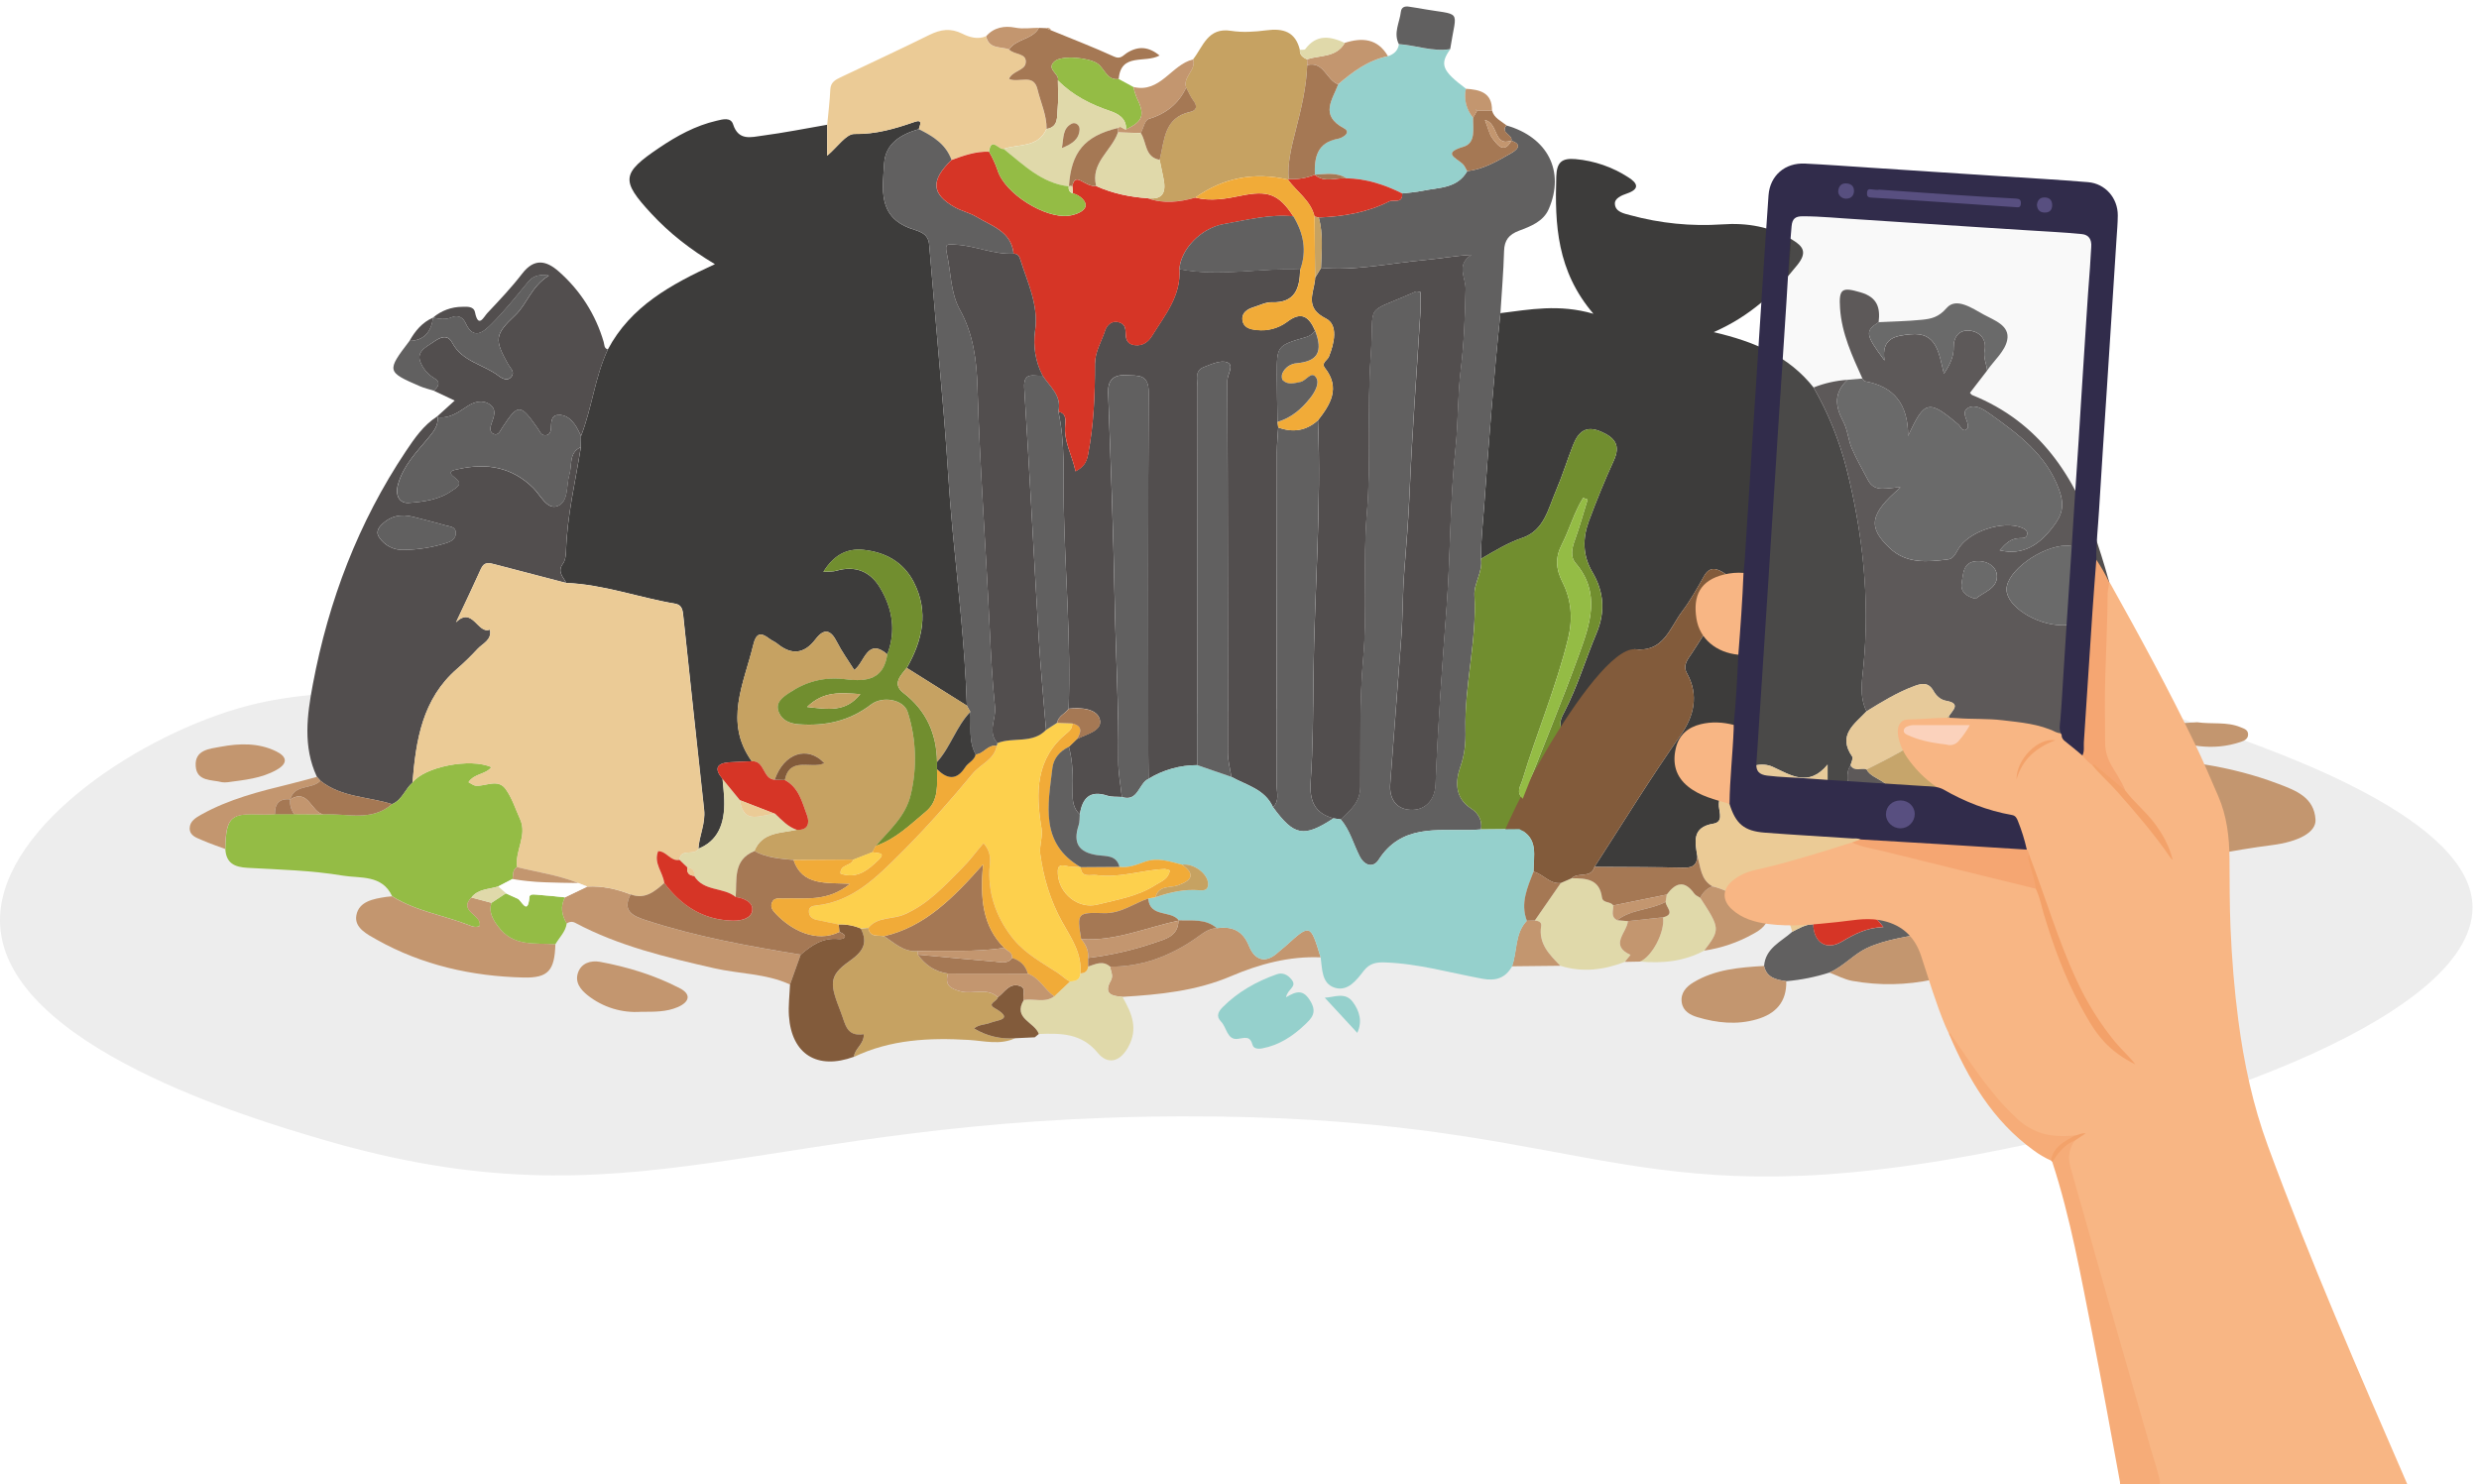 <svg width="379" height="227" viewBox="0 0 379 227" fill="none" xmlns="http://www.w3.org/2000/svg">
<path d="M0.021 141.491C-0.743 127.372 19.866 113.229 36.305 108.366C47.407 105.08 64.98 104.277 98.328 111.094C135.099 118.611 140.794 110.075 212.619 107.585C279.568 105.265 303.066 99.128 338.222 111.483C349.323 115.385 377.986 125.459 378.009 138.766C378.04 156.128 331.156 172.105 295.318 177.735C246.765 185.367 240.736 170.554 180.637 170.722C115.485 170.913 97.317 188.38 49.183 174.229C38.632 171.124 1.021 160.068 0.021 141.491Z" fill="#EDEDED"/>
<path d="M92.934 53.435C96.436 46.852 102.546 43.499 109.303 40.399C105.555 38.167 102.352 35.664 99.565 32.654C94.894 27.609 95.008 26.495 100.779 22.604C103.485 20.777 106.327 19.213 109.556 18.464C110.539 18.226 111.724 17.911 112.079 19.013C112.909 21.593 114.862 20.97 116.555 20.746C119.872 20.305 123.162 19.654 126.465 19.077V23.805C128.043 22.477 129.355 20.467 130.628 20.484C133.931 20.555 136.847 19.673 139.844 18.641C141.139 18.19 140.629 19.158 140.469 19.747C137.746 20.544 135.361 21.922 135.173 25.014C134.946 28.856 134.157 33.103 139.227 34.946C140.359 35.361 141.904 35.566 142.057 37.4C142.791 46.282 143.612 55.157 144.346 64.039C144.823 69.681 145.083 75.337 145.624 80.969C146.487 89.938 147.532 98.891 147.82 107.915L138.638 102.149C141.041 97.928 142.052 93.564 139.689 88.996C138.106 85.934 135.342 84.444 132.023 84.093C129.448 83.821 127.447 84.928 125.89 87.451C126.772 87.386 127.349 87.439 127.869 87.288C130.766 86.444 133.053 87.386 134.546 89.873C136.453 93.047 137.035 96.474 135.662 100.06C132.543 97.437 132.221 101.312 130.602 102.464C129.648 100.942 128.68 99.624 127.953 98.171C126.999 96.283 125.995 96.04 124.679 97.764C122.962 100.012 121.03 100.229 118.841 98.439C118.474 98.138 118.002 97.962 117.625 97.675C116.28 96.624 115.591 96.838 115.169 98.601C113.739 104.536 110.639 110.416 114.931 116.418C113.789 116.468 112.644 116.489 111.504 116.575C109.477 116.723 109.196 117.615 110.474 119.122C110.56 120.154 110.684 121.184 110.725 122.222C110.88 126.201 109.592 128.66 106.788 129.781C106.912 127.778 107.889 125.918 107.66 123.843C106.576 113.987 105.516 104.131 104.479 94.275C104.384 93.359 104.32 92.499 103.216 92.313C97.645 91.376 92.278 89.368 86.574 89.144C86.126 88.221 85.143 87.451 86.064 86.206C86.429 85.715 86.514 84.933 86.541 84.277C86.698 78.888 87.972 73.663 88.811 68.374C88.811 67.807 88.819 67.239 88.835 66.67C90.516 62.356 90.945 57.656 92.934 53.435Z" fill="#3D3C3B"/>
<path d="M229.392 47.889C233.873 47.334 238.344 46.458 243.611 47.987C238.015 41.444 237.698 34.324 237.929 27.003C238 24.74 238.84 24.163 240.867 24.33C243.748 24.585 246.522 25.542 248.948 27.118C250.378 28.014 250.727 28.904 248.755 29.586C247.92 29.874 246.847 30.313 246.89 31.169C246.942 32.416 248.304 32.659 249.274 32.917C253.83 34.16 258.562 34.633 263.274 34.316C267.089 34.04 270.737 34.662 274.071 36.701C275.723 37.705 276.281 38.63 274.827 40.466C271.434 44.742 267.554 48.356 261.996 50.793C268.322 52.267 273.52 54.511 277.271 59.266C279.5 63.158 281.194 67.334 282.307 71.679C284.792 81.542 285.884 91.535 284.909 101.724C284.689 104.049 284.217 106.493 285.366 108.79C283.542 110.735 280.879 112.4 283.175 115.705C283.361 115.969 283.013 116.611 282.913 117.076C282.076 118.318 282.658 119.72 282.464 121.034C279.417 122.603 279.417 122.603 279.412 119.386V116.93C276.496 120.455 273.79 118.538 271.009 117.267C267.716 115.76 262.516 119.687 262.799 123.345C262.873 124.318 263.469 125.729 261.931 125.968C258.66 126.509 259.13 128.705 259.499 130.932C259.444 132.215 258.836 132.716 257.506 132.687C252.93 132.592 248.354 132.601 243.78 132.57C248.132 125.827 252.339 118.979 256.957 112.416C258.951 109.581 259.79 106.341 257.911 102.962C257.208 101.698 258.076 100.794 258.703 99.833C260.689 96.788 262.623 93.71 264.638 90.684C265.651 89.165 264.748 88.371 263.632 87.658C262.516 86.945 261.402 86.521 260.508 88.118C259.48 89.954 258.445 91.809 257.186 93.483C255.279 95.999 254.349 99.802 249.956 99.28C249.639 99.242 249.241 99.845 248.886 100.153C246.024 100.673 244.973 103.205 243.401 105.16C241.787 107.159 241.017 109.825 238.661 111.236C238.363 110.309 238.833 109.546 239.221 108.787C241.189 104.946 242.417 100.806 244.081 96.843C245.462 93.562 245.221 90.462 243.439 87.47C241.949 84.942 241.949 82.329 242.903 79.72C244.064 76.587 245.326 73.482 246.718 70.444C247.806 68.072 246.883 66.932 244.751 66.004C242.438 64.998 241.286 66.09 240.518 68.017C239.598 70.33 238.878 72.726 237.896 75.006C236.703 77.767 236.095 81.103 232.774 82.245C230.482 83.032 228.481 84.267 226.426 85.457C226.397 82.763 226.7 80.094 226.903 77.414C227.613 67.561 228.357 57.713 229.392 47.889Z" fill="#3D3C3B"/>
<path d="M285.364 108.78C284.215 106.493 284.687 104.04 284.906 101.715C285.86 91.526 284.789 81.532 282.305 71.67C281.191 67.325 279.498 63.149 277.269 59.256C278.931 58.597 280.685 58.202 282.469 58.085C280.361 60.017 280.528 62.098 281.802 64.462C282.469 65.699 282.548 67.242 283.108 68.556C283.824 70.225 284.747 71.794 285.583 73.406C286.666 75.49 288.659 74.484 290.555 74.546C285.829 78.599 285.514 80.602 288.91 83.819C291.502 86.273 294.692 85.939 297.84 85.548C298.615 85.45 298.956 84.713 299.366 84.003C300.952 81.26 306.231 79.544 309.083 80.698C309.538 80.884 310.001 81.12 309.922 81.702C309.832 82.345 309.245 82.293 308.797 82.3C307.426 82.322 306.612 83.132 305.721 84.155C309.145 84.973 311.868 83.514 314.348 79.899C315.485 78.23 315.512 76.818 314.787 74.849C312.798 69.452 308.508 66.362 304.161 63.248C303.227 62.578 302.003 61.817 301.002 62.32C299.552 63.036 301.095 64.371 300.84 65.42C300.806 65.563 300.601 65.659 300.47 65.785C299.843 65.83 299.755 65.22 299.418 64.931C294.888 61.078 294.227 61.183 291.721 66.672C291.721 61.712 289.477 59.084 285.102 58.312C284.959 58.286 284.863 58.035 284.735 57.89C283.18 54.444 281.575 51.02 281.315 47.16C281.11 44.117 281.611 43.874 284.463 44.711C287.009 45.459 287.489 47.04 287.212 49.282C285.102 50.653 285.154 51.146 288.113 55.136C287.579 51.607 289.914 51.356 292.041 51.132C296.187 50.696 296.428 54.134 297.194 57.148C298.181 55.687 298.698 54.511 298.684 53.094C298.67 51.521 299.526 50.4 301.128 50.572C302.731 50.743 303.751 51.919 303.417 53.586C303.193 54.733 303.72 55.639 303.801 56.666L301.178 60.069C301.274 60.172 301.369 60.355 301.514 60.415C311.801 64.555 317.238 72.848 320.591 82.875C324.167 93.605 326.342 104.562 325.305 115.962C325.271 116.31 325.24 116.661 325.207 117.009C324.365 117.934 324.754 119.076 324.663 120.133C322.66 119.997 320.557 120.741 318.759 120.483C315.774 120.056 312.748 121.847 309.834 120.08C309.169 119.677 308.193 120.276 307.404 120.7C305.666 121.635 304.49 123.13 303.291 124.616L302.161 123.442C301.657 121.754 301.684 119.606 298.903 119.959C298.996 118.967 301.049 117.789 298.534 117.314C297.837 117.183 298.176 116.148 298.152 115.509C298.081 113.506 298.028 111.503 297.969 109.5C298.553 108.601 299.826 107.593 297.566 107.182C296.64 107.018 296.023 106.41 295.591 105.649C294.852 104.35 293.884 104.471 292.68 104.92C290.062 105.878 287.715 107.33 285.364 108.78ZM315.244 95.622C318.821 95.677 320.638 93.827 320.471 89.642C320.35 86.59 318.864 83.347 315.812 83.442C312.092 83.549 306.751 87.336 306.767 90.145C306.772 92.689 311.215 95.56 315.244 95.622ZM302.044 91.569C303.236 90.55 305.33 90.023 305.308 88.125C305.294 86.695 303.894 85.741 302.237 85.815C300.065 85.922 300.162 87.801 299.914 89.17C299.683 90.45 300.625 91.228 302.039 91.569H302.044Z" fill="#524E4E"/>
<path d="M229.392 47.889C228.362 57.713 227.614 67.561 226.896 77.414C226.7 80.094 226.397 82.763 226.419 85.455C226.729 87.446 225.31 89.215 225.415 91.037C225.813 97.985 223.865 104.75 224.044 111.67C224.092 113.532 223.944 115.345 223.271 117.25C222.527 119.367 222.318 121.978 224.905 123.643C225.947 124.31 226.655 125.417 226.424 126.833C225.849 126.867 225.277 126.922 224.702 126.931C219.602 127.031 214.21 126.085 210.757 131.493C209.975 132.714 208.64 132.475 207.848 130.911C206.894 129.034 206.372 126.941 204.973 125.3C206.425 123.929 207.934 122.72 207.956 120.343C208.015 113.807 207.808 107.28 208.394 100.73C209.055 93.364 208.328 85.946 208.959 78.521C209.637 70.578 208.974 62.571 209.546 54.575C210.176 45.795 208.223 48.292 216.425 44.587C216.573 44.52 216.793 44.615 217.165 44.658C217.165 45.595 217.215 46.551 217.165 47.5C216.599 56.786 215.886 66.064 215.495 75.356C215.326 79.386 214.992 83.418 214.68 87.42C214.413 90.877 214.477 94.335 214.203 97.776C213.628 105.129 213.116 112.488 212.534 119.842C212.331 122.393 213.674 123.896 215.958 123.853C218.021 123.807 219.373 122.203 219.461 119.99C219.814 110.883 220.479 101.801 221.159 92.713C221.76 84.675 221.65 76.573 222.511 68.57C222.942 64.559 222.816 60.541 223.317 56.526C223.82 52.472 223.968 48.302 224.051 44.176C224.084 42.419 222.539 40.521 224.955 38.971C222.332 39.128 220.002 39.569 217.644 39.784C212.422 40.261 207.25 41.432 201.956 40.965C202.056 38.387 202.307 35.802 201.618 33.26C205.356 33.108 208.993 32.511 212.376 30.806C213.075 30.453 214.463 31.221 214.37 29.581C215.417 29.447 216.475 29.385 217.503 29.171C219.976 28.653 222.778 28.851 224.309 26.176C226.815 25.885 228.944 24.623 231.059 23.407C231.741 23.016 232.955 22.139 231.059 21.523C231.321 20.57 229.33 20.355 230.31 19.182C236.606 20.982 239.279 26.176 236.784 31.96C235.964 33.868 234.03 34.612 232.254 35.275C230.685 35.864 229.996 36.72 229.948 38.406C229.86 41.565 229.588 44.725 229.392 47.889Z" fill="#616060"/>
<path d="M88.796 68.379C87.967 73.668 86.686 78.893 86.529 84.282C86.51 84.937 86.424 85.712 86.052 86.211C85.129 87.455 86.114 88.226 86.562 89.148C82.936 88.204 79.309 87.257 75.682 86.308C74.816 86.07 74.041 85.853 73.536 86.974C72.3 89.721 70.994 92.439 69.72 95.167C72.267 92.635 73.059 97.075 74.902 96.276C75.243 97.878 73.81 98.372 73.011 99.235C72.034 100.297 70.999 101.305 69.911 102.254C64.57 106.865 63.595 113.18 63.068 119.677C61.918 120.679 61.477 122.353 59.932 122.975C56.276 121.807 52.187 121.962 48.985 119.398C48.806 119.198 48.629 118.998 48.45 118.8C46.29 114.167 46.941 109.369 47.831 104.641C50.234 91.85 54.793 79.88 62.042 69.018C63.368 67.032 64.744 65.036 66.811 63.701L66.914 63.808C67 65.184 66.218 66.085 65.385 67.082C63.614 69.204 61.663 71.21 60.855 74.028C60.359 75.778 61.048 77.021 62.524 76.906C64.765 76.735 67.14 76.429 69.081 75.042C69.627 74.655 70.92 74.088 69.625 73.134C68.104 72.02 69.325 71.911 70.102 71.734C74.373 70.781 78.226 71.398 81.498 74.608C82.623 75.709 83.596 77.946 85.174 77.412C86.97 76.799 86.529 74.269 87.034 72.583C87.497 71.102 86.913 69.252 88.796 68.379ZM61.778 84.088C63.998 84.061 66.201 83.699 68.314 83.015C69.055 82.777 69.744 82.331 69.68 81.406C69.608 80.521 68.745 80.535 68.154 80.362C66.523 79.885 64.861 79.486 63.213 79.05C61.305 78.544 59.636 78.885 58.239 80.34C57.733 80.869 57.505 81.511 57.95 82.157C58.362 82.787 58.932 83.298 59.604 83.637C60.276 83.976 61.026 84.132 61.778 84.088Z" fill="#524E4E"/>
<path d="M302.156 123.431L303.286 124.604C303.422 125.348 302.273 126.049 303.019 126.7C303.658 127.258 304.488 126.917 305.096 126.352C305.704 125.786 306.472 125.715 307.242 125.66C308.348 126.755 309.514 125.248 310.635 125.736C310.897 127.384 312.135 126.979 312.471 126.189C313.346 124.12 314.379 125.517 315.395 125.784C317.474 128.004 316.229 130.77 316.62 133.269L315.998 137.266C315.452 138.765 314.82 140.241 314.374 141.77C313.659 144.264 312.466 144.958 310.37 143.053C310.046 142.759 309.519 142.693 309.085 142.521C307.893 141.381 307.23 144.617 306.102 142.962C304.247 140.239 303.114 142.247 302.049 143.558C300.351 145.642 298.779 146.069 296.977 143.732C296.578 143.217 295.873 142.433 295.455 142.516C292.041 143.191 288.438 143.565 285.352 145.018C283.445 145.921 281.811 147.812 279.689 148.733C277.548 149.416 275.337 149.859 273.098 150.051C271.586 149.834 270.11 149.56 269.7 147.726C269.917 144.987 272.292 144.028 273.992 142.509C275.018 141.968 276.026 141.374 277.228 141.317C277.273 144.09 279.179 145.435 281.592 144.004C283.514 142.864 285.374 141.858 287.949 141.782C286.838 140.272 285.803 139.443 284.27 139.431C285.083 138.954 285.481 138.267 285.304 137.301L285.266 135.546C285.467 134.507 285.779 133.472 285.846 132.423C286.008 129.866 286.323 127.415 288.683 125.822L290.713 126.838C292.093 126.662 293.65 127.58 294.852 126.375C297.303 123.924 299.654 122.644 302.17 126.528L302.156 123.431Z" fill="#616060"/>
<path d="M59.934 122.975C61.48 122.353 61.921 120.679 63.07 119.68C64.858 117.259 71.955 115.865 75.126 117.321C74.26 118.454 72.503 118.275 71.633 119.615C72.079 119.842 72.408 120.138 72.756 120.159C74.287 120.262 76.106 119.05 77.286 120.636C78.283 121.995 78.812 123.707 79.521 125.274C80.656 127.789 78.686 130.126 79.07 132.601C78.297 133 78.491 133.765 78.376 134.414L76.173 135.558C74.766 136.021 73.118 135.899 72.076 137.249C69.987 139.395 73.81 139.915 73.326 141.615C72.696 141.889 72.212 141.675 71.657 141.455C67.772 139.946 63.549 139.331 59.953 137.06C58.43 133.722 55.032 134.345 52.435 133.911C47.647 133.107 42.737 132.985 37.87 132.718C35.853 132.613 34.556 132.003 34.451 129.816C34.546 124.771 35.405 124.346 40.021 124.547C40.694 124.575 41.368 124.516 42.041 124.496H44.995L49.473 124.527C53 124.353 56.772 125.715 59.934 122.975Z" fill="#94BC45"/>
<path d="M284.735 57.887C284.856 58.033 284.959 58.283 285.102 58.309C289.477 59.082 291.733 61.71 291.721 66.67C294.227 61.185 294.878 61.075 299.418 64.929C299.759 65.217 299.843 65.828 300.47 65.782C300.596 65.663 300.806 65.561 300.84 65.418C301.095 64.371 299.552 63.033 301.002 62.318C302.003 61.824 303.227 62.575 304.161 63.245C308.508 66.36 312.798 69.445 314.787 74.846C315.502 76.816 315.485 78.237 314.348 79.897C311.868 83.511 309.145 84.971 305.721 84.153C306.612 83.13 307.426 82.319 308.797 82.298C309.245 82.298 309.832 82.343 309.922 81.699C310.001 81.117 309.538 80.881 309.083 80.695C306.221 79.541 300.952 81.258 299.366 84C298.956 84.716 298.615 85.448 297.84 85.545C294.692 85.936 291.502 86.261 288.91 83.817C285.514 80.6 285.829 78.604 290.555 74.543C288.659 74.481 286.666 75.497 285.583 73.403C284.747 71.791 283.819 70.22 283.108 68.553C282.548 67.24 282.469 65.692 281.802 64.459C280.528 62.096 280.371 60.014 282.469 58.083L284.735 57.887Z" fill="#616060"/>
<path d="M285.29 137.294C285.467 138.26 285.068 138.942 284.255 139.424C281.837 139.791 279.009 138.627 277.214 141.31C276.022 141.374 275.003 141.968 273.978 142.502C273.604 140.494 272.45 139.466 270.358 139.624C267.44 138.403 264.938 136.307 261.805 135.537C259.993 134.526 260.021 132.59 259.497 130.932C259.127 128.703 258.658 126.507 261.929 125.965C263.467 125.71 262.883 124.31 262.797 123.342C262.513 119.685 267.714 115.757 271.007 117.264C273.787 118.535 276.491 120.452 279.41 116.928V119.37C279.41 122.586 279.41 122.586 282.462 121.017C285.765 121.017 286.733 124.043 288.662 125.813C286.294 127.403 285.986 129.866 285.824 132.413C285.758 133.462 285.445 134.497 285.245 135.539C283.752 135.706 282.212 135.742 280.462 137.292L285.29 137.294Z" fill="#EBCB96"/>
<path d="M140.469 19.747C140.629 19.158 141.139 18.19 139.844 18.641C136.847 19.68 133.921 20.548 130.628 20.496C129.355 20.472 128.043 22.489 126.465 23.817V19.089C126.634 17.284 126.861 15.481 126.942 13.671C126.996 12.589 127.709 12.205 128.489 11.833C133.02 9.67 137.588 7.567 142.081 5.342C143.807 4.491 145.324 4.25 147.16 5.168C148.164 5.674 149.487 6.089 150.751 5.538C151.147 7.557 152.973 7.078 154.254 7.553C155.01 8.409 157.044 8.03 156.786 9.661C156.61 10.786 154.747 10.872 154.235 12.045C155.666 12.76 157.986 11.115 158.589 13.631C159.066 15.65 160.003 17.577 159.989 19.711C158.689 22.637 155.725 21.984 153.429 22.771C152.694 22.968 151.521 20.839 151.195 23.197C149.17 23.112 147.313 23.779 145.457 24.456C144.611 22.039 142.613 20.813 140.469 19.747Z" fill="#EBCB96"/>
<path d="M182.396 9.088C183.943 7.123 184.625 4.148 188.212 4.713C189.969 4.992 191.836 4.863 193.617 4.632C196.181 4.295 198.05 4.849 198.725 7.615C198.682 8.413 199.188 8.807 199.829 9.076C199.829 9.367 199.843 9.661 199.848 9.954C199.727 13.321 198.949 16.59 198.115 19.816C197.399 22.573 196.803 25.117 197.027 27.373L196.903 27.463C191.781 26.271 187.058 27.153 182.754 30.21C180.333 30.897 177.906 31.195 175.462 30.311C178.027 30.611 178.271 29.137 177.846 27.163C177.657 26.257 177.47 25.352 177.286 24.447C178.027 21.481 177.906 17.99 181.969 17.11C182.923 16.902 183.095 16.249 182.446 15.388C181.991 14.79 181.702 14.06 181.337 13.387C180.779 11.73 182.928 10.738 182.396 9.088Z" fill="#C6A262"/>
<path d="M92.934 53.435C90.945 57.656 90.516 62.363 88.823 66.674C88.594 66.165 88.338 65.669 88.057 65.186C87.404 64.18 86.493 63.341 85.272 63.467C84.173 63.582 84.287 64.7 84.228 65.549C84.19 66.071 84.004 66.517 83.436 66.567C82.721 66.634 82.54 65.988 82.218 65.527C79.549 61.712 79.23 61.691 76.81 65.358C76.447 65.906 76.178 66.743 75.357 66.312C74.811 66.026 74.957 65.263 75.155 64.729C75.536 63.701 75.958 62.599 74.885 61.853C73.729 61.052 72.446 61.455 71.38 62.17C70.009 63.088 68.693 64.032 66.923 63.81L66.821 63.703L69.515 61.261L66.322 59.752C67.083 59.094 67.417 58.407 66.322 57.792C65.492 57.293 64.829 56.56 64.415 55.684C63.44 53.807 65.114 53.099 66.208 52.346C67.083 51.735 68.354 50.932 69.146 52.432C70.677 55.331 73.915 55.722 76.223 57.48C76.745 57.878 77.67 58.419 78.259 57.511C78.698 56.833 78.021 56.297 77.689 55.718C75.586 51.955 75.61 51.187 78.741 48.252C80.606 46.501 81.156 43.871 83.923 42.138C81.955 41.847 81.276 42.464 80.568 43.33C78.805 45.476 77.062 47.665 75.083 49.613C73.958 50.727 72.403 52.117 71.184 49.418C70.832 48.64 70.104 48.073 69.038 48.533C68.123 48.929 67.152 48.788 66.201 48.576C67.449 47.506 69.04 46.919 70.684 46.921C71.425 46.902 72.434 46.823 72.622 47.765C73.13 50.297 73.986 48.428 74.492 47.892C76.335 45.931 78.2 43.974 79.835 41.844C81.669 39.46 83.505 39.818 85.422 41.513C88.698 44.38 91.083 48.125 92.295 52.305C92.421 52.727 92.33 53.271 92.934 53.435Z" fill="#524E4E"/>
<path d="M224.316 26.176C222.785 28.851 219.983 28.653 217.51 29.171C216.483 29.385 215.424 29.447 214.384 29.583C211.699 28.243 208.9 27.318 205.86 27.268C204.331 26.29 202.65 26.636 201 26.71H201.019C200.943 24.087 201.339 21.798 204.539 21.226C205.254 21.092 206.668 20.25 205.459 19.606C201.737 17.632 203.702 15.264 204.596 12.889C206.844 10.948 209.195 9.191 212.2 8.597C213.094 8.292 213.733 7.758 213.869 6.759C216.492 6.935 219.036 7.951 221.721 7.526C220.069 9.842 220.46 10.824 224.127 13.571C223.955 14.341 223.964 15.141 224.155 15.906C224.345 16.672 224.711 17.383 225.224 17.983C225.169 19.637 225.701 21.869 223.751 22.449C220.527 23.402 222.506 24.092 223.596 25.041C223.91 25.32 224.077 25.789 224.316 26.176Z" fill="#95D0CC"/>
<path d="M316 137.266L316.623 133.269C318.154 133.269 319.687 133.214 321.218 133.255C324.098 133.326 326.464 132.673 327.684 129.635C328.19 128.367 329.354 127.592 330.763 127.282C331.975 127.017 333.17 126.676 334.34 126.261C335.446 125.865 336.543 125.178 336.605 123.938C336.657 122.863 335.768 122.157 334.838 121.518C332.558 119.947 329.885 119.561 327.332 118.864C326.208 118.557 325.31 118.323 325.209 116.997C325.243 116.649 325.274 116.298 325.307 115.95C333.212 116.051 340.971 117.076 348.399 119.904C350.993 120.891 353.809 121.94 354.005 125.338C354.119 127.315 351.358 128.731 347.328 129.244C344.293 129.63 341.269 130.148 338.267 130.725C336.569 131.049 335.644 131.891 336.836 133.753C337.907 135.422 337.552 136.834 335.467 137.142C328.984 138.1 322.496 138.227 316 137.266Z" fill="#C3966F"/>
<path d="M155.21 158.767C152.897 159.859 150.465 159.177 148.135 159.036C142.064 158.674 136.153 158.96 130.554 161.628C130.652 160.364 132.13 159.709 132.056 158.178C129.391 158.564 129.288 156.721 128.549 154.816C126.88 150.538 126.608 149.307 129.841 147.021C131.911 145.554 132.746 144.297 131.606 142.013L132.755 141.908C132.994 143.43 134.245 142.984 135.171 143.177C136.756 144.216 138.175 145.635 140.302 145.456C140.302 145.638 140.302 145.821 140.326 146.002C141.463 147.602 142.968 148.625 144.935 148.895C144.396 150.659 145.286 151.201 146.876 151.618C148.76 152.112 150.873 150.965 152.563 152.5C152.504 153.108 150.832 153.48 152.036 154.155C155.184 155.924 152.449 155.989 151.421 156.408C150.617 156.737 149.652 156.647 148.922 157.286C150.809 158.431 153.01 158.95 155.21 158.767Z" fill="#C6A262"/>
<path d="M59.939 137.07C63.542 139.34 67.758 139.955 71.642 141.465C72.203 141.684 72.687 141.899 73.311 141.624C73.788 139.924 69.973 139.4 72.062 137.258L75.129 138.067C74.718 139.471 75.274 140.475 76.125 141.644C78.438 144.82 81.774 144.173 84.912 144.388C84.783 148.399 83.861 149.589 80.005 149.491C72.136 149.295 64.565 147.61 57.621 143.716C56.126 142.876 54.13 141.884 54.481 139.974C54.874 137.828 57.125 137.449 59.074 137.158C59.364 137.115 59.653 137.099 59.939 137.07Z" fill="#C3966F"/>
<path d="M120.78 150.557C117.084 148.854 112.995 148.95 109.115 148.055C101.842 146.386 94.612 144.679 87.969 141.14C87.763 141.02 87.526 140.965 87.288 140.983C87.051 141.001 86.824 141.091 86.638 141.241C85.871 139.95 85.635 138.618 86.369 137.232L89.788 135.594C92.09 135.465 94.278 135.959 96.408 136.786C95.03 139.393 96.866 140.125 98.759 140.735C106.473 143.26 114.43 144.696 122.416 146.002L120.78 150.557Z" fill="#C3966F"/>
<path d="M186.023 141.934C188.348 141.629 189.986 142.256 190.963 144.686C191.841 146.87 193.508 147.414 195.437 145.602C195.778 145.282 196.166 145.015 196.515 144.7C200.33 141.241 200.33 141.238 201.904 146.405C197.089 146.2 192.532 147.44 188.193 149.288C182.854 151.563 177.264 152.104 171.601 152.445C170.018 152.326 168.659 152.026 169.827 149.965C170.266 149.193 169.799 148.535 169.725 147.819C174.551 147.869 178.829 146.243 182.754 143.527C183.767 142.838 184.697 141.999 186.023 141.934Z" fill="#C3966F"/>
<path d="M120.78 150.557L122.416 145.986C124.085 144.555 125.771 143.363 128.189 143.601C129.143 143.697 129.758 143.077 128.327 142.507C128.296 142.128 128.263 141.751 128.232 141.374C129.388 141.333 130.54 141.544 131.606 141.994C132.746 144.288 131.911 145.545 129.841 147.002C126.608 149.288 126.884 150.519 128.549 154.796C129.288 156.704 129.391 158.545 132.056 158.159C132.13 159.69 130.652 160.345 130.554 161.609C124.955 163.662 121.035 161.242 120.618 155.385C120.506 153.8 120.718 152.174 120.78 150.557Z" fill="#825B3B"/>
<path d="M248.416 147.097C245.187 148.349 241.909 148.749 238.544 147.693C236.889 145.981 235.168 144.319 235.625 141.57C235.716 141.014 235.149 140.818 234.65 140.766L238.613 135.043L240.302 134.311C242.448 134.311 244.534 134.392 244.916 137.23C245.047 138.184 246.253 137.788 246.635 138.474C246.675 139.269 246.196 140.201 247.24 140.725L248.879 140.873C248.733 142.614 245.996 144.557 249.279 146.029C248.991 146.384 248.705 146.742 248.416 147.097Z" fill="#E0D9AA"/>
<path d="M279.682 148.733C281.804 147.812 283.425 145.921 285.345 145.018C288.431 143.565 292.022 143.191 295.448 142.516C295.866 142.433 296.571 143.217 296.97 143.732C298.772 146.069 300.344 145.64 302.041 143.558C303.117 142.237 304.249 140.239 306.095 142.962C307.223 144.617 307.879 141.381 309.078 142.521C309.004 143.952 307.984 144.839 306.932 145.416C299.516 149.498 291.671 151.525 283.17 150.004C281.976 149.787 280.845 149.167 279.682 148.733Z" fill="#C3966F"/>
<path d="M169.725 147.817C169.799 148.532 170.266 149.193 169.827 149.963C168.659 152.023 170.018 152.324 171.601 152.443C173.003 154.904 174.1 157.293 172.443 160.205C171.1 162.563 169.238 162.732 167.85 161.034C165.337 157.963 162.168 158.008 158.815 158.128C158.222 156.318 154.786 155.774 156.512 152.932C158.055 152.65 159.726 153.435 161.176 152.364L163.584 150.087C164.41 150.061 165.125 149.892 165.168 148.857C165.838 148.821 166.277 148.52 166.36 147.812C167.481 147.443 168.602 146.832 169.725 147.817Z" fill="#E0D9AA"/>
<path d="M196.62 152.512C198.289 151.499 199.283 151.349 200.325 153.075C201.408 154.868 200.53 155.719 199.481 156.716C197.631 158.473 195.556 159.835 192.981 160.324C192.323 160.45 191.657 160.357 191.507 159.821C191.111 158.39 190.422 158.698 189.249 158.867C187.613 159.105 187.556 157.124 186.676 156.23C185.851 155.39 186.29 154.663 186.95 154.002C189.29 151.663 192.099 150.089 195.194 148.995C196.114 148.673 196.88 149.076 197.468 149.81C198.358 150.938 196.846 151.213 196.62 152.512Z" fill="#95D0CC"/>
<path d="M269.693 147.722C270.103 149.555 271.579 149.83 273.091 150.047C273.172 153.225 271.477 155.054 268.572 155.884C265.518 156.769 262.478 156.442 259.497 155.55C258.393 155.219 257.298 154.618 257.112 153.297C256.903 151.866 257.775 150.912 258.884 150.242C262.201 148.234 265.942 147.943 269.693 147.722Z" fill="#C3966F"/>
<path d="M66.196 48.559C67.15 48.771 68.118 48.912 69.034 48.516C70.1 48.056 70.827 48.623 71.18 49.401C72.398 52.1 73.953 50.71 75.078 49.596C77.053 47.648 78.796 45.462 80.563 43.313C81.278 42.45 81.951 41.832 83.918 42.121C81.152 43.855 80.601 46.485 78.736 48.235C75.605 51.175 75.582 51.938 77.685 55.701C78.009 56.28 78.693 56.817 78.255 57.494C77.666 58.402 76.74 57.861 76.218 57.463C73.917 55.706 70.672 55.317 69.141 52.415C68.356 50.91 67.074 51.721 66.21 52.341C65.116 53.106 63.442 53.815 64.417 55.679C64.831 56.555 65.495 57.288 66.325 57.787C67.429 58.402 67.095 59.089 66.325 59.747C65.609 59.523 64.875 59.356 64.193 59.063C59.112 56.867 59.088 56.745 62.593 52.148C64.894 52.067 65.931 50.698 66.203 48.571L66.196 48.559Z" fill="#616060"/>
<path d="M160.008 19.721C160.022 17.575 159.09 15.667 158.608 13.64C158.005 11.125 155.692 12.78 154.254 12.055C154.767 10.862 156.638 10.786 156.805 9.67C157.063 8.049 155.029 8.418 154.273 7.562C155.387 5.893 157.831 6.079 158.837 4.264L159.936 4.305L160.704 4.641C163.914 5.962 167.161 7.207 170.316 8.65C171.332 9.126 171.716 8.447 172.288 8.092C174.029 7.004 175.605 7.116 177.276 8.49C175.04 9.718 171.365 8.013 171.031 12.086C169.193 12.345 168.885 10.455 167.755 9.701C166.367 8.785 162.347 8.44 161.271 9.353C159.817 10.586 162.037 11.261 161.734 12.31C161.734 13.741 161.853 15.171 161.698 16.602C161.567 17.801 161.891 19.404 160.008 19.721Z" fill="#A57854"/>
<path d="M303.801 56.655C303.72 55.627 303.193 54.721 303.417 53.574C303.744 51.905 302.723 50.729 301.128 50.56C299.533 50.391 298.67 51.514 298.684 53.083C298.698 54.513 298.181 55.679 297.194 57.136C296.428 54.122 296.187 50.684 292.041 51.12C289.914 51.344 287.579 51.597 288.113 55.124C285.154 51.134 285.102 50.641 287.212 49.27C289.408 49.158 291.612 49.124 293.798 48.905C295.229 48.76 296.369 48.542 297.613 47.102C299.075 45.414 301.514 47.14 303.291 48.113C304.891 48.991 307.323 49.782 306.868 52.007C306.534 53.698 304.874 55.117 303.801 56.655Z" fill="#616060"/>
<path d="M98.017 154.732C95.083 154.942 92.176 154.049 89.867 152.226C88.777 151.368 87.859 150.237 88.367 148.757C88.875 147.276 90.318 146.849 91.706 147.087C95.967 147.874 100.106 149.14 103.953 151.141C105.734 152.073 105.383 153.244 103.647 154.002C101.911 154.761 100.071 154.734 98.017 154.732Z" fill="#C3966F"/>
<path d="M260.548 145.375C257.449 147.044 254.139 147.354 250.715 147.044C252.572 146.298 254.563 142.485 254.246 140.277C256.209 139.8 254.632 138.722 254.644 137.914C254.702 137.542 254.761 137.168 254.818 136.796C256.156 134.972 257.527 134.528 259.022 136.648C259.227 136.936 259.633 137.084 259.945 137.297C263 141.999 263.012 142.147 260.548 145.375Z" fill="#E0D9AA"/>
<path d="M161.734 12.307C162.037 11.251 159.826 10.583 161.271 9.351C162.347 8.437 166.367 8.783 167.755 9.699C168.888 10.445 169.186 12.336 171.031 12.083L173.275 13.302C173.392 13.833 173.551 14.354 173.752 14.859C175.095 17.558 174.775 18.574 172.143 19.785C172.269 18.085 170.85 17.363 169.772 17C166.739 15.982 163.995 14.599 161.734 12.307Z" fill="#94BC45"/>
<path d="M86.367 137.23C85.635 138.622 85.871 139.948 86.638 141.238C86.462 142.504 85.513 143.353 84.917 144.393C81.779 144.181 78.443 144.827 76.13 141.651C75.279 140.482 74.723 139.478 75.133 138.074L77.344 136.617C77.94 136.889 78.536 137.173 79.13 137.428C79.723 137.683 80.682 140.137 80.942 137.165C80.992 136.605 81.927 136.827 82.459 136.86C83.763 136.941 85.065 137.096 86.367 137.23Z" fill="#94BC45"/>
<path d="M42.027 124.518C41.354 124.537 40.679 124.597 40.007 124.568C35.391 124.368 34.523 124.792 34.437 129.838C33.273 129.397 32.09 129.006 30.953 128.507C30.099 128.13 28.983 127.832 29 126.654C29.017 125.589 29.935 125.043 30.779 124.57C35.007 122.207 39.645 121.037 44.297 119.904C45.689 119.565 47.068 119.169 48.453 118.8C48.632 118.998 48.808 119.198 48.987 119.398C47.704 120.769 45.029 119.875 44.363 122.26C42.685 122.071 42.005 122.923 42.027 124.518Z" fill="#C3966F"/>
<path d="M34.816 119.625C34.53 119.66 34.241 119.66 33.955 119.625C32.35 119.21 30.104 119.534 29.923 117.2C29.723 114.66 32.043 114.512 33.738 114.198C36.583 113.673 39.494 113.575 42.194 114.887C43.808 115.671 44.139 116.687 42.284 117.734C39.957 119.05 37.374 119.272 34.816 119.625Z" fill="#C3966F"/>
<path d="M260.548 145.375C263.009 142.147 262.997 141.989 259.945 137.306C260.122 136.904 260.378 136.541 260.697 136.238C261.016 135.936 261.392 135.7 261.803 135.544C264.936 136.314 267.437 138.405 270.356 139.631C270.427 141.338 269.247 142.166 267.986 142.845C265.681 144.135 263.161 144.992 260.548 145.375Z" fill="#C3966F"/>
<path d="M221.709 7.512C219.024 7.937 216.483 6.921 213.857 6.744C212.999 5.037 213.981 3.444 214.17 1.806C214.251 1.091 214.77 0.914 215.419 1.021C215.896 1.098 216.373 1.157 216.828 1.241C223.708 2.505 222.713 1.074 221.709 7.512Z" fill="#616060"/>
<path d="M224.316 26.176C224.077 25.789 223.91 25.32 223.584 25.034C222.494 24.08 220.515 23.395 223.739 22.442C225.694 21.862 225.169 19.63 225.212 17.978L225.844 16.9H228.105C228.419 18.068 229.49 18.495 230.313 19.16C229.33 20.334 231.321 20.555 231.059 21.502C228.319 22.499 229.101 18.791 227.029 18.366C227.506 19.523 227.668 20.527 228.222 21.228C228.937 22.12 229.905 23.612 231.062 21.519C232.969 22.134 231.746 23.012 231.062 23.402C228.951 24.623 226.822 25.885 224.316 26.176Z" fill="#A57854"/>
<path d="M335.899 110.447C338.179 110.781 340.43 110.335 342.547 111.212C343.086 111.434 343.68 111.584 343.697 112.295C343.713 113.005 343.108 113.28 342.59 113.454C338.248 114.923 334.089 114.086 330.033 112.333C329.75 112.209 329.411 111.739 329.442 111.47C329.506 110.912 330.088 110.831 330.555 110.795C332.382 110.659 334.199 110.557 335.899 110.447Z" fill="#C3966F"/>
<path d="M172.145 19.785C174.768 18.574 175.097 17.558 173.754 14.859C173.553 14.354 173.392 13.833 173.275 13.302C177.422 14.296 179.077 9.868 182.41 9.088C182.94 10.738 180.791 11.73 181.354 13.38C180.188 15.884 178.254 17.391 175.605 18.195C175.044 18.364 174.808 19.599 174.413 20.341L170.914 20.25C170.914 20.012 170.914 19.792 170.914 19.561C171.42 19.099 171.716 19.828 172.145 19.785Z" fill="#C3966F"/>
<path d="M212.2 8.59C209.195 9.193 206.844 10.951 204.596 12.882C202.774 12.286 202.431 9.305 199.848 9.942C199.848 9.649 199.836 9.355 199.829 9.062C201.834 8.418 204.298 8.824 205.595 6.554C208.266 5.705 210.621 5.881 212.2 8.59Z" fill="#C3966F"/>
<path d="M156.512 152.934C154.786 155.777 158.222 156.32 158.815 158.13L158.775 158.156L158.205 158.633L155.212 158.774C153.011 158.954 150.809 158.432 148.922 157.284C149.652 156.645 150.617 156.735 151.421 156.406C152.449 155.986 155.184 155.929 152.036 154.153C150.844 153.478 152.513 153.106 152.561 152.498C153.584 151.768 154.271 150.299 155.844 150.757C157.008 151.089 156.259 152.207 156.512 152.934Z" fill="#825B3B"/>
<path d="M254.249 140.287C254.566 142.495 252.579 146.308 250.717 147.054L248.416 147.097C248.705 146.742 248.991 146.382 249.279 146.026C245.996 144.555 248.733 142.612 248.879 140.871L254.249 140.287Z" fill="#C3966F"/>
<path d="M234.653 140.766C235.158 140.818 235.716 141.004 235.625 141.57C235.168 144.319 236.889 145.981 238.544 147.693L231.152 147.772C231.98 145.475 231.555 142.764 233.417 140.809L234.653 140.766Z" fill="#C3966F"/>
<path d="M207.505 157.951L202.536 152.579C203.983 152.524 205.655 151.639 206.828 153.239C207.827 154.589 208.328 156.196 207.505 157.951Z" fill="#95D0CC"/>
<path d="M158.837 4.255C157.831 6.081 155.391 5.891 154.273 7.553C152.992 7.076 151.173 7.553 150.77 5.538C151.962 4.167 153.581 3.907 155.203 4.224C156.445 4.469 157.628 4.25 158.837 4.255Z" fill="#C3966F"/>
<path d="M205.595 6.558C204.298 8.836 201.834 8.423 199.829 9.067C199.188 8.79 198.682 8.406 198.725 7.607C199.006 7.581 199.44 7.665 199.55 7.514C201.265 5.199 203.368 5.528 205.595 6.558Z" fill="#E0D9AA"/>
<path d="M228.1 16.914H225.839L225.601 16.676C225.615 16.726 225.601 16.797 225.644 16.824C225.705 16.863 225.772 16.893 225.842 16.914L225.21 17.992C224.697 17.392 224.331 16.681 224.141 15.915C223.95 15.149 223.941 14.349 224.113 13.578C226.261 13.712 228.148 14.158 228.1 16.914Z" fill="#C3966F"/>
<path d="M66.21 48.569C65.931 50.696 64.901 52.064 62.6 52.145C63.459 50.615 64.541 49.308 66.21 48.569Z" fill="#524E4E"/>
<path d="M160.704 4.632L159.936 4.295C160.009 4.267 160.086 4.253 160.164 4.254C160.242 4.256 160.319 4.273 160.39 4.304C160.461 4.335 160.526 4.38 160.58 4.436C160.634 4.493 160.676 4.559 160.704 4.632Z" fill="#C3966F"/>
<path d="M96.408 136.77C94.278 135.949 92.09 135.456 89.791 135.577L88.386 135.034C85.379 133.825 82.187 133.386 79.056 132.611C78.672 130.136 80.641 127.799 79.506 125.283C78.791 123.717 78.269 122.005 77.272 120.645C76.101 119.05 74.282 120.262 72.742 120.169C72.393 120.147 72.064 119.851 71.618 119.625C72.484 118.275 74.241 118.464 75.112 117.331C71.94 115.879 64.844 117.269 63.056 119.689C63.583 113.189 64.558 106.875 69.899 102.263C70.987 101.315 72.022 100.307 72.999 99.244C73.798 98.381 75.231 97.888 74.89 96.285C73.054 97.089 72.255 92.644 69.709 95.177C70.989 92.449 72.296 89.73 73.524 86.983C74.027 85.862 74.802 86.089 75.67 86.318C79.294 87.272 82.921 88.218 86.55 89.158C92.254 89.382 97.622 91.39 103.192 92.327C104.296 92.513 104.36 93.374 104.456 94.289C105.495 104.145 106.556 114.001 107.637 123.857C107.875 125.932 106.888 127.792 106.764 129.795C106.17 130.987 104.041 129.597 103.874 131.514C102.498 131.791 101.883 130.155 100.609 130.188C99.875 132.02 101.341 133.403 101.539 135.034C100.087 136.331 98.602 137.592 96.408 136.77Z" fill="#EBCB96"/>
<path d="M114.926 116.42C110.617 110.418 113.734 104.538 115.164 98.603C115.587 96.841 116.276 96.626 117.621 97.678C117.997 97.971 118.469 98.14 118.837 98.441C121.026 100.232 122.957 100.015 124.674 97.766C125.99 96.042 126.992 96.285 127.948 98.174C128.675 99.605 129.643 100.933 130.597 102.466C132.216 101.314 132.538 97.444 135.657 100.06C135.14 103.842 132.579 104.309 129.333 103.892C126.088 103.475 123.31 104.207 120.682 105.954C119.614 106.67 118.467 107.485 119.082 108.947C119.588 110.139 120.706 110.664 122.094 110.769C126.167 111.076 129.87 110.292 133.184 107.743C134.951 106.384 138.168 106.992 138.771 108.885C140.091 112.999 140.25 117.397 139.229 121.594C138.445 124.892 135.946 126.986 133.885 129.389C133.714 129.707 133.54 130.025 133.365 130.343L130.454 131.474L121.317 131.507C119.261 131.316 117.196 131.166 115.327 130.148C116.545 127.177 119.397 127.46 121.817 126.883C123.565 127.012 123.811 125.827 123.377 124.666C122.628 122.665 122.142 120.419 119.984 119.279C120.751 115.569 124.037 117.655 126.026 116.701C123.451 113.95 119.826 115.183 118.443 119.231C116.581 119.162 116.962 116.279 114.926 116.42Z" fill="#C6A262"/>
<path d="M140.469 19.747C142.615 20.813 144.611 22.039 145.476 24.466C142.257 27.566 142.377 29.674 145.965 31.691C147.014 32.282 148.259 32.54 149.285 33.16C151.614 34.572 154.604 35.368 154.962 38.787C151.953 38.959 149.184 37.595 146.206 37.426C144.973 37.361 144.387 37.094 144.752 38.73C145.398 41.623 145.307 44.77 146.755 47.372C148.843 51.13 149.323 55.226 149.442 59.263C149.809 71.453 150.718 83.609 151.295 95.784C151.493 99.903 151.683 104.03 152.122 108.127C152.32 109.968 150.93 111.916 152.492 113.642C152.499 113.798 152.467 113.953 152.399 114.093C151.03 113.792 150.398 115.34 149.168 115.385C148.018 113.32 148.502 111.05 148.347 108.859C148.171 108.541 147.994 108.223 147.816 107.905C147.518 98.889 146.483 89.935 145.62 80.96C145.078 75.328 144.809 69.672 144.341 64.03C143.607 55.148 142.787 46.272 142.052 37.39C141.9 35.556 140.355 35.351 139.222 34.936C134.157 33.093 134.946 28.846 135.168 25.005C135.361 21.922 137.746 20.544 140.469 19.747Z" fill="#616060"/>
<path d="M66.926 63.808C68.695 64.03 70.011 63.093 71.382 62.168C72.448 61.452 73.731 61.049 74.888 61.85C75.961 62.597 75.539 63.699 75.157 64.726C74.959 65.26 74.814 66.023 75.36 66.309C76.18 66.743 76.45 65.906 76.812 65.356C79.232 61.688 79.552 61.7 82.22 65.525C82.542 65.985 82.723 66.631 83.439 66.565C84.006 66.515 84.192 66.069 84.23 65.546C84.29 64.698 84.175 63.579 85.275 63.465C86.495 63.338 87.406 64.18 88.06 65.184C88.341 65.666 88.596 66.163 88.825 66.672C88.816 67.241 88.808 67.809 88.801 68.377C86.915 69.25 87.499 71.1 87.058 72.578C86.553 74.264 86.994 76.794 85.198 77.407C83.62 77.946 82.647 75.704 81.521 74.603C78.25 71.393 74.396 70.766 70.126 71.73C69.351 71.906 68.13 72.016 69.649 73.129C70.944 74.083 69.649 74.653 69.105 75.037C67.164 76.425 64.78 76.735 62.548 76.901C61.067 77.016 60.378 75.774 60.879 74.023C61.677 71.205 63.628 69.2 65.409 67.077C66.227 66.085 67.009 65.184 66.926 63.808Z" fill="#616060"/>
<path d="M133.878 129.38C135.938 126.974 138.437 124.88 139.222 121.583C140.243 117.385 140.084 112.987 138.764 108.873C138.161 106.98 134.949 106.372 133.177 107.731C129.863 110.275 126.159 111.069 122.087 110.757C120.699 110.652 119.581 110.135 119.075 108.935C118.46 107.473 119.607 106.653 120.675 105.943C123.298 104.195 126.066 103.46 129.326 103.88C132.586 104.3 135.132 103.83 135.65 100.048C137.023 96.471 136.432 93.037 134.534 89.864C133.048 87.377 130.762 86.435 127.857 87.279C127.337 87.429 126.76 87.377 125.878 87.441C127.435 84.918 129.436 83.812 132.011 84.084C135.33 84.434 138.094 85.924 139.677 88.986C142.04 93.553 141.029 97.919 138.626 102.139C137.705 103.331 136.325 104.586 138.149 105.983C141.642 108.673 143.199 112.221 143.256 116.537V117.636C143.256 119.937 143.586 122.405 141.587 124.089C139.198 126.094 136.935 128.333 133.878 129.38ZM123.386 108.112C126.61 108.477 129.276 108.961 131.527 106.148C128.575 105.976 125.966 105.606 123.396 108.112H123.386Z" fill="#718E2F"/>
<path d="M121.817 126.893C119.397 127.47 116.545 127.186 115.327 130.16C112.003 131.531 112.704 134.542 112.465 137.173C110.584 135.635 107.555 136.367 106.12 133.949C106.201 133.186 105.917 132.716 105.099 132.673L103.886 131.507C104.053 129.599 106.182 130.982 106.776 129.788C109.58 128.66 110.868 126.211 110.713 122.229C110.672 121.194 110.548 120.164 110.462 119.129C111.346 120.213 112.233 121.296 113.123 122.379C113.674 126.318 116.445 124.525 118.536 124.477C119.535 125.414 120.463 126.445 121.817 126.893Z" fill="#E0D9AA"/>
<path d="M113.13 122.377C112.243 121.294 111.356 120.211 110.469 119.127C109.191 117.617 109.473 116.725 111.499 116.577C112.639 116.492 113.784 116.47 114.926 116.42C116.962 116.279 116.581 119.162 118.443 119.241L119.984 119.289C122.142 120.428 122.628 122.675 123.377 124.675C123.811 125.837 123.565 127.022 121.817 126.893C120.463 126.445 119.535 125.415 118.541 124.475L113.13 122.377Z" fill="#D63526"/>
<path d="M143.256 116.537C143.197 112.221 141.64 108.668 138.146 105.983C136.332 104.586 137.712 103.329 138.623 102.139L147.816 107.9L148.347 108.854C146.168 111.095 145.336 114.233 143.256 116.537Z" fill="#C6A262"/>
<path d="M232.27 126.781L226.431 126.833C226.669 125.417 225.954 124.31 224.912 123.643C222.318 121.974 222.527 119.367 223.279 117.25C223.951 115.342 224.099 113.532 224.051 111.67C223.872 104.755 225.82 97.985 225.422 91.037C225.317 89.215 226.736 87.446 226.426 85.455C228.479 84.263 230.48 83.032 232.774 82.245C236.095 81.103 236.701 77.767 237.896 75.006C238.883 72.726 239.603 70.33 240.518 68.017C241.286 66.09 242.438 64.998 244.751 66.004C246.883 66.932 247.806 68.072 246.718 70.444C245.328 73.482 244.067 76.587 242.903 79.72C241.949 82.329 241.93 84.942 243.428 87.463C245.209 90.455 245.45 93.555 244.069 96.836C242.4 100.799 241.177 104.943 239.209 108.78C238.821 109.538 238.351 110.301 238.649 111.229C238.616 112.529 237.934 113.563 237.307 114.636C236.353 116.251 235.273 117.846 235.649 119.882C234.934 119.968 234.51 120.3 234.612 121.087C234.556 121.821 234.5 122.554 234.443 123.285C232.941 123.965 233.191 125.739 232.27 126.781ZM232.802 122.16C235.757 114.629 238.764 107.376 241.432 100.012C243.101 95.417 244.758 90.653 240.9 86.137C240.032 85.121 240.323 83.819 240.781 82.56C241.515 80.54 242.08 78.459 242.719 76.403L242.037 76.138C240.643 78.356 239.968 80.941 238.78 83.259C237.745 85.276 237.86 86.995 238.861 88.981C240.228 91.695 240.497 94.542 239.741 97.635C237.929 105.058 234.927 112.078 232.726 119.363C232.461 120.238 231.729 121.056 232.802 122.16Z" fill="#718E2F"/>
<path d="M249.952 99.285C237.094 122.036 229.869 131.733 228.992 131.304C227.115 130.384 243.549 98.944 249.952 99.285C250.858 99.414 251.783 99.305 252.634 98.968C254.866 98.014 255.753 95.391 257.181 93.483C258.44 91.814 259.475 89.954 260.503 88.118C261.397 86.521 262.492 86.926 263.627 87.658C264.762 88.39 265.647 89.165 264.633 90.684C262.618 93.71 260.684 96.788 258.698 99.833C258.071 100.787 257.203 101.698 257.906 102.962C259.788 106.341 258.948 109.581 256.953 112.417C252.334 118.991 248.13 125.827 243.776 132.57C243.239 134.404 241.251 133.307 240.299 134.304L238.611 135.041C236.901 135.232 235.928 133.651 234.443 133.302C234.443 130.885 235.263 128.195 232.268 126.781C232.458 125.974 232.803 125.212 233.284 124.537C233.614 124.071 234.007 123.653 234.45 123.292" fill="#825B3B"/>
<path d="M285.364 108.78C287.715 107.33 290.062 105.878 292.675 104.908C293.867 104.459 294.847 104.338 295.587 105.637C296.018 106.398 296.636 107.006 297.561 107.171C299.821 107.574 298.548 108.589 297.964 109.488C294.366 113.146 289.878 115.428 285.374 117.677C284.568 117.417 283.533 118.068 282.91 117.064C283.011 116.599 283.359 115.958 283.173 115.693C280.876 112.39 283.54 110.726 285.364 108.78Z" fill="#EBCB96"/>
<path d="M240.302 134.309C241.255 133.312 243.242 134.409 243.778 132.575C248.352 132.606 252.928 132.597 257.503 132.692C258.834 132.721 259.442 132.215 259.497 130.937C260.021 132.606 259.993 134.533 261.805 135.544C261.394 135.7 261.018 135.936 260.699 136.238C260.38 136.541 260.125 136.904 259.948 137.306C259.635 137.094 259.232 136.946 259.025 136.657C257.53 134.538 256.163 134.988 254.821 136.805L246.635 138.474C246.253 137.788 245.047 138.191 244.916 137.23C244.534 134.39 242.443 134.321 240.302 134.309Z" fill="#A57854"/>
<path d="M282.91 117.062C283.533 118.065 284.58 117.414 285.374 117.674C286.287 119.582 290.734 119.37 288.271 123.302C292.324 122.625 290.441 125.333 290.698 126.831L288.669 125.815C286.733 124.046 285.765 121.015 282.469 121.02C282.655 119.706 282.073 118.304 282.91 117.062Z" fill="#524E4E"/>
<path d="M290.698 126.831C290.441 125.333 292.324 122.625 288.271 123.302C290.734 119.37 286.287 119.575 285.374 117.674C289.883 115.428 294.366 113.144 297.964 109.488C298.024 111.491 298.076 113.494 298.148 115.497C298.171 116.136 297.833 117.166 298.529 117.302C301.054 117.779 298.992 118.955 298.899 119.947C301.684 119.594 301.653 121.742 302.156 123.431L302.156 126.53C299.64 122.646 297.289 123.927 294.838 126.378C293.636 127.572 292.079 126.654 290.698 126.831Z" fill="#C6A262"/>
<path d="M315.244 95.622C311.215 95.56 306.772 92.689 306.768 90.138C306.768 87.329 312.092 83.542 315.812 83.435C318.864 83.344 320.343 86.587 320.471 89.635C320.638 93.832 318.812 95.677 315.244 95.622Z" fill="#616060"/>
<path d="M325.202 116.997C325.302 118.323 326.201 118.557 327.324 118.864C329.878 119.561 332.551 119.947 334.831 121.518C335.761 122.157 336.65 122.863 336.598 123.938C336.536 125.178 335.439 125.865 334.333 126.261C333.163 126.676 331.968 127.017 330.756 127.282C329.325 127.592 328.183 128.367 327.677 129.635C326.468 132.673 324.101 133.326 321.211 133.255C319.68 133.214 318.146 133.255 316.616 133.269C316.225 130.77 317.469 128.004 315.39 125.784C315.556 125.666 315.684 125.5 315.755 125.309C315.826 125.118 315.839 124.909 315.791 124.711L317.739 124.575C317.977 126.423 318.692 127.892 320.853 127.184C322.849 126.528 322.536 124.928 321.823 123.409C321.63 122.992 321.165 122.629 321.613 122.148C322.181 121.537 322.746 122.052 323.113 122.362C323.969 123.078 324.949 123.807 324.766 125.171C323.793 128.271 321.699 129.819 318.447 129.812C317.839 129.812 317.267 130.002 317.302 130.765C317.321 131.183 317.677 131.342 318.073 131.481C320.421 132.272 324.01 131.445 325.281 129.335C327 126.473 329.401 125.231 332.592 125.152C333.407 125.133 334.156 124.914 334.366 124.005C334.604 122.961 333.889 122.324 333.109 121.983C332.275 121.623 331.426 121.075 330.391 121.268C331.822 123.555 331.636 123.872 328.836 124.008C328.169 124.039 327.499 124.101 326.831 124.148C327.169 122.229 325.021 121.664 324.651 120.13C324.749 119.065 324.36 117.915 325.202 116.997Z" fill="#A57854"/>
<path d="M324.659 120.121C325.028 121.654 327.177 122.219 326.84 124.136C326.056 124.289 326.006 125.913 324.773 125.171C324.957 123.807 323.977 123.085 323.121 122.362C322.753 122.052 322.188 121.537 321.621 122.148C321.172 122.625 321.637 122.992 321.831 123.409C322.546 124.928 322.856 126.528 320.86 127.184C318.714 127.899 317.975 126.423 317.746 124.575C317.786 123.547 319.177 122.486 317.841 121.516C316.921 120.848 315.965 121.487 315.299 122.095C314.195 123.109 315.135 123.927 315.798 124.718C315.844 124.916 315.83 125.123 315.758 125.313C315.686 125.503 315.558 125.667 315.392 125.784C314.381 125.517 313.344 124.115 312.469 126.189C312.133 126.979 310.895 127.382 310.633 125.736C310.449 124.616 312.042 123.125 310.781 122.56C309.519 121.995 308.577 123.671 307.7 124.635C307.461 124.897 307.387 125.314 307.24 125.66C306.467 125.715 305.709 125.777 305.094 126.352C304.478 126.926 303.663 127.258 303.017 126.7C302.27 126.049 303.42 125.348 303.284 124.604C304.476 123.118 305.668 121.623 307.397 120.688C308.186 120.264 309.162 119.665 309.827 120.068C312.741 121.835 315.767 120.045 318.752 120.471C320.552 120.729 322.656 119.985 324.659 120.121Z" fill="#F1AB38"/>
<path d="M302.039 91.569C300.608 91.228 299.678 90.45 299.91 89.17C300.148 87.801 300.06 85.922 302.232 85.815C303.901 85.731 305.289 86.685 305.303 88.125C305.33 90.016 303.231 90.55 302.039 91.569Z" fill="#616060"/>
<path d="M204.989 125.307L203.885 125.15C200.969 124.387 200.184 122.42 200.382 119.568C200.752 114.214 200.75 108.818 200.809 103.472C200.955 90.407 202.063 77.359 201.494 64.285C203.418 61.824 204.961 59.325 202.559 56.268C201.949 55.491 202.939 55.114 203.167 54.549C204.007 52.474 204.627 49.675 202.707 48.709C199.429 47.062 200.816 44.93 201.052 42.748C201.052 42.653 201.052 42.555 201.067 42.46L201.973 40.962C207.266 41.439 212.438 40.261 217.661 39.784C220.019 39.569 222.358 39.128 224.971 38.971C222.556 40.521 224.101 42.419 224.068 44.176C223.984 48.302 223.829 52.47 223.333 56.526C222.833 60.541 222.959 64.559 222.527 68.57C221.667 76.573 221.776 84.675 221.175 92.713C220.496 101.801 219.83 110.883 219.478 119.99C219.389 122.203 218.047 123.805 215.975 123.853C213.69 123.903 212.348 122.393 212.551 119.842C213.132 112.488 213.645 105.129 214.22 97.776C214.489 94.33 214.425 90.877 214.697 87.42C215.009 83.418 215.343 79.386 215.512 75.356C215.901 66.057 216.614 56.786 217.181 47.5C217.238 46.547 217.181 45.593 217.181 44.658C216.809 44.615 216.59 44.52 216.442 44.587C208.239 48.292 210.192 45.795 209.563 54.575C208.99 62.571 209.653 70.578 208.976 78.521C208.344 85.941 209.072 93.364 208.411 100.73C207.824 107.28 208.032 113.807 207.972 120.343C207.941 122.72 206.432 123.929 204.989 125.307Z" fill="#524E4E"/>
<path d="M205.86 27.268C208.897 27.318 211.699 28.243 214.384 29.583C214.47 31.221 213.082 30.453 212.384 30.806C209 32.511 205.364 33.108 201.632 33.26L200.974 33.119C200.399 30.668 198.265 29.345 196.901 27.463L197.025 27.373C198.389 27.461 199.754 27.237 201.019 26.719H201C202.493 28.019 204.233 27.146 205.86 27.268Z" fill="#D63526"/>
<path d="M200.974 33.119L201.632 33.26C202.314 35.802 202.063 38.387 201.963 40.965C201.66 41.461 201.36 41.961 201.057 42.46C201.029 39.35 201.001 36.237 200.974 33.119Z" fill="#C6A262"/>
<path d="M194.619 123.426C193.381 120.669 190.565 120.087 188.262 118.8C188.076 117.572 187.73 116.344 187.728 115.116C187.694 96.135 187.728 77.154 187.654 58.173C187.654 57.22 188.784 55.803 187.558 55.391C186.569 55.059 185.157 55.708 184.022 56.154C182.591 56.719 183.087 58.119 183.085 59.201C183.063 78.473 183.052 97.743 183.052 117.011C180.422 117.003 177.841 117.722 175.595 119.091C175.581 117.741 175.55 116.391 175.55 115.037C175.55 96.719 175.486 78.404 175.614 60.088C175.633 57.16 174.072 57.482 172.176 57.377C170.101 57.263 169.355 58.25 169.419 60.076C169.794 70.542 170.211 81.005 170.404 91.481C170.557 99.748 171.053 108.005 170.965 116.279C170.945 118.142 171.315 120.006 171.508 121.871C170.759 121.812 169.968 121.893 169.274 121.666C166.579 120.789 165.459 122.102 165.087 124.527C164.083 123.619 163.954 122.434 163.987 121.175C164.052 118.831 164.033 116.489 163.415 114.198L164.631 113.017C166.083 112.259 168.601 111.751 168.141 110.015C167.71 108.38 165.28 108.143 163.372 108.375C163.754 98.086 162.836 87.818 162.631 77.541C162.535 72.714 162.869 67.764 161.808 62.943C163 63.181 162.924 64.166 162.848 64.986C162.609 67.535 163.928 69.645 164.429 72.07C165.642 71.422 166.098 70.723 166.336 69.545C167.226 64.941 167.409 60.303 167.4 55.644C167.4 53.762 168.42 52.188 168.969 50.486C169.159 49.895 169.839 48.96 170.984 49.253C171.785 49.458 172.057 49.935 172.078 50.684C172.104 51.666 172.147 52.591 173.485 52.775C174.742 52.94 175.602 52.21 176.108 51.382C178.063 48.216 180.591 45.247 180.305 41.151C186.457 42.364 192.618 40.929 198.773 41.21C198.704 44.072 198.031 46.344 194.428 46.218C193.517 46.187 192.583 46.694 191.665 46.969C190.684 47.272 189.802 47.839 189.95 48.955C190.098 50.071 191.056 50.364 192.11 50.457C193.756 50.658 195.415 50.223 196.751 49.241C198.987 47.512 200.139 48.461 201.057 50.572C200.732 51.035 200.261 51.377 199.719 51.542C195.213 52.856 195.213 52.88 195.213 57.329C195.213 59.728 195.277 62.127 195.313 64.523L195.418 65.368C195.346 66.612 195.215 67.855 195.215 69.099C195.201 86.118 195.191 103.138 195.186 120.157C195.191 121.254 195.642 122.486 194.619 123.426Z" fill="#524E4E"/>
<path d="M194.619 123.426C195.642 122.486 195.191 121.254 195.194 120.157C195.222 103.139 195.232 86.12 195.222 69.099C195.222 67.855 195.353 66.612 195.423 65.368C197.654 66.19 199.686 65.89 201.484 64.278C202.054 77.352 200.945 90.4 200.8 103.465C200.74 108.811 200.742 114.207 200.373 119.561C200.175 122.422 200.959 124.38 203.876 125.143C199.316 128.123 197.857 127.851 194.619 123.426Z" fill="#616060"/>
<path d="M171.518 121.878C171.325 120.014 170.955 118.149 170.974 116.287C171.062 108.01 170.566 99.752 170.414 91.488C170.221 81.012 169.803 70.549 169.429 60.084C169.365 58.257 170.111 57.27 172.185 57.384C174.093 57.489 175.643 57.167 175.624 60.095C175.495 78.411 175.557 96.726 175.559 115.044C175.559 116.394 175.59 117.743 175.605 119.098C174.064 119.758 174.05 122.684 171.518 121.878Z" fill="#616060"/>
<path d="M204.989 125.307C206.389 126.948 206.918 129.041 207.865 130.918C208.657 132.482 209.992 132.721 210.774 131.5C214.239 126.092 219.618 127.038 224.719 126.938C225.293 126.938 225.866 126.874 226.44 126.84L232.28 126.788C235.275 128.202 234.455 130.892 234.455 133.31C233.532 135.732 232.43 138.131 233.439 140.816C231.577 142.776 232.008 145.483 231.176 147.779C230.143 149.586 228.689 150.056 226.624 149.675C221.669 148.761 216.793 147.347 211.711 147.18C210.435 147.137 209.405 147.292 208.485 148.478C207.405 149.87 206.067 151.685 204.052 151.046C202.037 150.407 202.161 148.184 201.906 146.413C200.339 141.245 200.339 141.248 196.517 144.708C196.169 145.022 195.78 145.289 195.439 145.609C193.51 147.421 191.843 146.878 190.966 144.693C189.988 142.263 188.343 141.636 186.025 141.942C184.311 140.466 182.21 140.826 180.219 140.749C179.005 139.154 175.786 140.377 175.545 137.411L176.659 137.218C178.838 136.467 181.046 135.952 183.383 136.15C184.048 136.204 184.752 136.164 184.702 135.122C184.63 133.586 182.467 131.989 180.722 132.237C178.831 131.76 176.978 131.073 174.963 131.812C173.75 132.26 172.507 132.766 171.148 132.575C170.688 130.684 168.981 130.98 167.714 130.784C164.865 130.346 164.045 128.877 164.917 126.225C165.087 125.703 165.041 125.112 165.096 124.556C165.48 122.119 166.589 120.805 169.283 121.695C169.977 121.933 170.769 121.84 171.518 121.9C174.05 122.694 174.064 119.78 175.605 119.112C177.846 117.738 180.423 117.011 183.052 117.011L188.252 118.8C190.549 120.099 193.372 120.669 194.609 123.426C197.848 127.851 199.307 128.123 203.866 125.143L204.989 125.307Z" fill="#95D0CC"/>
<path d="M183.052 117.011C183.052 97.74 183.06 78.47 183.076 59.201C183.076 58.119 182.577 56.719 184.013 56.154C185.148 55.708 186.559 55.059 187.549 55.391C188.774 55.803 187.642 57.217 187.644 58.173C187.711 77.154 187.685 96.135 187.718 115.116C187.718 116.344 188.066 117.572 188.252 118.8L183.052 117.011Z" fill="#616060"/>
<path d="M164.641 113.036L163.425 114.217C162.032 114.865 161.081 115.996 160.909 117.455C160.244 123.085 158.944 128.951 165.225 132.616C164.464 132.559 163.68 132.616 162.953 132.418C161.665 132.091 161.682 132.911 161.732 133.705C161.925 136.648 164.832 139.063 167.762 138.339C170.802 137.58 173.962 137.08 176.699 135.315C177.57 134.755 178.647 134.438 178.845 133.109C178.603 132.999 178.346 132.927 178.082 132.895C174.582 133.038 171.182 134.325 167.626 133.829C166.691 133.701 165.347 134.337 165.208 132.611L171.143 132.57C172.5 132.756 173.743 132.256 174.959 131.807C176.974 131.068 178.826 131.745 180.717 132.232C182.811 133.734 182.215 134.616 180.107 135.387C178.893 135.825 177.129 135.341 176.654 137.213L175.54 137.406C173.275 138.184 171.368 139.731 168.721 139.643C164.648 139.507 164.643 139.679 165.297 143.613C166.012 144.436 166.441 145.373 166.36 146.494V147.815C166.279 148.53 165.84 148.823 165.168 148.859C165.452 145.802 163.737 143.403 162.378 140.966C160.566 137.709 159.54 134.247 159.04 130.622C158.863 129.347 159.452 128.035 159.226 126.654C158.334 121.223 158.305 115.972 163.15 112.076C163.627 111.692 163.968 111.272 163.925 110.628C165.578 111 165.282 111.971 164.641 113.036Z" fill="#F1AB38"/>
<path d="M171.148 132.57L165.213 132.611C158.932 128.946 160.232 123.073 160.897 117.45C161.069 115.991 162.02 114.861 163.413 114.212C164.03 116.504 164.049 118.845 163.985 121.189C163.952 122.448 164.08 123.633 165.084 124.542C165.029 125.102 165.084 125.693 164.906 126.211C164.033 128.865 164.853 130.331 167.703 130.77C168.983 130.975 170.688 130.68 171.148 132.57Z" fill="#616060"/>
<path d="M165.297 143.613C164.643 139.679 164.648 139.507 168.721 139.643C171.368 139.731 173.285 138.179 175.543 137.406C175.781 140.37 179.003 139.147 180.216 140.745L180.164 140.804C175.226 141.827 170.5 143.99 165.297 143.613Z" fill="#A57854"/>
<path d="M166.36 147.815C166.36 147.374 166.36 146.935 166.36 146.496C169.823 146.078 173.232 145.296 176.53 144.162C178.123 143.618 180.131 143.184 180.164 140.802L180.216 140.742C182.217 140.818 184.308 140.458 186.023 141.934C184.697 141.987 183.765 142.838 182.754 143.534C178.829 146.241 174.551 147.867 169.725 147.827C168.601 146.832 167.481 147.443 166.36 147.815Z" fill="#A57854"/>
<path d="M234.445 133.302C235.931 133.651 236.904 135.232 238.613 135.041L234.65 140.764L233.429 140.807C232.411 138.124 233.522 135.725 234.445 133.302Z" fill="#A57854"/>
<path d="M176.656 137.213C177.133 135.341 178.895 135.825 180.109 135.387C182.217 134.624 182.813 133.734 180.72 132.232C182.465 131.993 184.628 133.581 184.699 135.117C184.749 136.159 184.046 136.2 183.381 136.145C181.044 135.947 178.836 136.462 176.656 137.213Z" fill="#C6A262"/>
<path d="M61.778 84.088C61.028 84.13 60.281 83.973 59.611 83.634C58.941 83.295 58.373 82.785 57.962 82.157C57.516 81.511 57.745 80.869 58.251 80.34C59.639 78.885 61.322 78.544 63.225 79.05C64.873 79.486 66.535 79.877 68.166 80.362C68.757 80.535 69.62 80.521 69.692 81.406C69.766 82.331 69.067 82.787 68.325 83.015C66.209 83.7 64.002 84.062 61.778 84.088Z" fill="#616060"/>
<path d="M44.363 122.257C45.029 119.873 47.702 120.769 48.987 119.396C52.189 121.959 56.279 121.804 59.934 122.973C56.773 125.713 53 124.356 49.459 124.542C47.549 124.256 47.189 120.498 44.363 122.257Z" fill="#A57854"/>
<path d="M277.214 141.31C279.014 138.627 281.837 139.791 284.255 139.424C285.798 139.424 286.823 140.265 287.935 141.775C285.359 141.841 283.499 142.857 281.577 143.997C279.164 145.428 277.259 144.083 277.214 141.31Z" fill="#D63526"/>
<path d="M307.244 125.66C307.392 125.314 307.464 124.897 307.705 124.635C308.582 123.681 309.524 121.995 310.785 122.56C312.047 123.125 310.454 124.616 310.638 125.736C309.517 125.248 308.351 126.755 307.244 125.66Z" fill="#524E4E"/>
<path d="M285.29 137.294H280.469C282.219 135.744 283.759 135.708 285.252 135.542C285.264 136.126 285.278 136.71 285.29 137.294Z" fill="#FEFEFE"/>
<path d="M88.386 135.034L89.786 135.584L86.369 137.23C85.065 137.103 83.763 136.948 82.459 136.86C81.927 136.827 80.992 136.605 80.942 137.165C80.682 140.137 79.762 137.695 79.13 137.428C78.498 137.161 77.937 136.889 77.344 136.619L76.163 135.561L78.367 134.416C81.683 135.019 85.048 134.972 88.386 135.034Z" fill="#FEFEFE"/>
<path d="M88.386 135.034C85.048 134.972 81.679 135.019 78.371 134.423C78.486 133.775 78.293 133.009 79.065 132.611C82.187 133.386 85.384 133.825 88.386 135.034Z" fill="#C3966F"/>
<path d="M44.363 122.257C47.189 120.498 47.549 124.256 49.459 124.544L44.988 124.513C44.495 123.869 44.275 123.057 44.375 122.253L44.363 122.257Z" fill="#C3966F"/>
<path d="M76.163 135.561L77.344 136.605L75.133 138.06L72.067 137.251C73.109 135.909 74.757 136.038 76.163 135.561Z" fill="#E0D9AA"/>
<path d="M44.368 122.253C44.27 123.058 44.492 123.871 44.988 124.513L42.034 124.513C42.005 122.923 42.685 122.071 44.368 122.253Z" fill="#A57854"/>
<path d="M180.312 41.174C180.598 45.273 178.07 48.242 176.115 51.409C175.605 52.236 174.744 52.966 173.492 52.801C172.154 52.625 172.111 51.692 172.085 50.71C172.064 49.954 171.792 49.477 170.991 49.279C169.846 48.986 169.167 49.921 168.976 50.512C168.427 52.215 167.404 53.788 167.407 55.67C167.407 60.329 167.233 64.969 166.343 69.572C166.117 70.749 165.657 71.448 164.436 72.097C163.935 69.672 162.619 67.566 162.855 65.012C162.931 64.192 163.017 63.207 161.813 62.969C162.371 60.534 160.518 59.154 159.402 57.458C158.313 55.344 157.911 52.942 158.253 50.588C158.813 46.62 157.082 43.196 155.964 39.6C155.794 39.057 155.501 38.811 154.969 38.787C154.609 35.368 151.619 34.572 149.289 33.16C148.264 32.54 147.019 32.282 145.97 31.691C142.393 29.674 142.262 27.561 145.481 24.466C147.336 23.789 149.194 23.121 151.218 23.207C151.746 24.116 152.183 25.075 152.525 26.068C153.658 29.645 159.774 33.427 163.327 33.005C164.45 32.871 165.728 32.349 165.95 31.598C166.172 30.847 165.142 29.853 164.042 29.583C164.011 29.221 163.978 28.856 163.945 28.491C164.08 27.776 164.314 27.146 165.232 27.628C165.983 28.021 166.689 28.515 167.595 28.458C170.099 29.59 172.741 30.127 175.464 30.32C177.908 31.205 180.336 30.907 182.754 30.22C185.112 30.821 187.465 30.396 189.75 29.924C193.822 29.087 195.508 29.655 197.731 33.084C194.099 32.733 190.603 33.654 187.081 34.276C183.622 34.865 180.495 38.144 180.312 41.174Z" fill="#D63526"/>
<path d="M172.145 19.785C171.716 19.828 171.43 19.099 170.914 19.575C165.821 20.808 163.761 23.264 163.422 28.501C159.268 28.045 156.483 25.196 153.448 22.778C155.744 21.991 158.708 22.644 160.008 19.718C161.891 19.401 161.567 17.811 161.698 16.588C161.853 15.176 161.734 13.726 161.734 12.295C163.995 14.587 166.742 15.97 169.775 16.988C170.852 17.363 172.271 18.085 172.145 19.785ZM162.349 22.647C163.959 22.003 164.972 21.28 165.046 19.785C165.072 19.132 164.412 18.648 163.854 18.922C162.442 19.618 162.628 21.049 162.349 22.64V22.647Z" fill="#E0D9AA"/>
<path d="M153.448 22.773C156.483 25.189 159.268 28.038 163.422 28.496L163.401 28.482C163.32 29.016 163.491 29.402 164.038 29.569C165.137 29.838 166.167 30.828 165.945 31.584C165.723 32.34 164.445 32.857 163.322 32.991C159.769 33.413 153.653 29.621 152.52 26.054C152.179 25.06 151.741 24.102 151.214 23.193C151.535 20.849 152.713 22.978 153.448 22.773Z" fill="#94BC45"/>
<path d="M197.728 33.074C195.506 29.645 193.82 29.078 189.747 29.915C187.463 30.392 185.109 30.811 182.751 30.21C187.058 27.153 191.781 26.283 196.903 27.463C198.265 29.345 200.399 30.668 200.974 33.119C201.002 36.232 201.03 39.345 201.057 42.46C201.057 42.555 201.057 42.653 201.043 42.748C200.804 44.923 199.419 47.054 202.698 48.709C204.617 49.663 203.997 52.474 203.158 54.549C202.919 55.114 201.939 55.503 202.55 56.268C204.951 59.325 203.408 61.824 201.484 64.285C199.686 65.897 197.654 66.193 195.423 65.375C195.389 65.093 195.356 64.812 195.32 64.531C197.423 63.918 198.983 62.566 200.316 60.885C201.06 59.95 201.772 58.619 201.245 57.785C200.509 56.624 199.7 58.24 198.861 58.407C197.924 58.591 196.953 58.925 196.14 58.169C195.945 57.985 195.933 57.415 196.057 57.117C196.251 56.673 196.566 56.291 196.964 56.014C197.363 55.738 197.83 55.577 198.315 55.55C201.472 55.248 202.309 53.803 201.069 50.572C200.151 48.461 198.999 47.512 196.763 49.241C195.428 50.234 193.765 50.679 192.113 50.483C191.059 50.391 190.1 50.088 189.952 48.981C189.805 47.875 190.687 47.298 191.667 46.995C192.585 46.714 193.52 46.213 194.431 46.244C198.034 46.37 198.706 44.098 198.775 41.236C199.839 38.334 199.283 35.649 197.728 33.074Z" fill="#F1AB38"/>
<path d="M201.019 26.719C199.754 27.237 198.389 27.461 197.025 27.373C196.803 25.117 197.402 22.573 198.115 19.816C198.949 16.59 199.727 13.321 199.848 9.954C202.431 9.312 202.774 12.298 204.596 12.894C203.702 15.267 201.734 17.634 205.459 19.609C206.668 20.253 205.266 21.094 204.539 21.228C201.338 21.819 200.936 24.089 201.019 26.719Z" fill="#A57854"/>
<path d="M175.462 30.311C172.736 30.117 170.094 29.581 167.593 28.448C166.687 24.898 169.977 23.057 170.917 20.262L174.415 20.353C175.345 21.741 174.987 24.037 177.3 24.447C177.486 25.353 177.673 26.258 177.861 27.163C178.283 29.137 178.027 30.611 175.462 30.311Z" fill="#E0D9AA"/>
<path d="M177.295 24.442C174.982 24.032 175.34 21.736 174.41 20.348C174.796 19.604 175.033 18.369 175.602 18.202C178.256 17.398 180.185 15.891 181.352 13.388C181.716 14.058 182.005 14.787 182.46 15.386C183.114 16.247 182.937 16.9 181.983 17.107C177.915 17.99 178.044 21.481 177.295 24.442Z" fill="#A57854"/>
<path d="M205.86 27.268C204.233 27.146 202.493 28.012 201 26.71C202.65 26.636 204.331 26.29 205.86 27.268Z" fill="#A57854"/>
<path d="M163.923 110.628C163.966 111.272 163.623 111.692 163.148 112.076C158.303 115.972 158.331 121.223 159.223 126.654C159.45 128.035 158.861 129.347 159.037 130.622C159.54 134.247 160.566 137.709 162.375 140.966C163.737 143.403 165.452 145.814 165.168 148.859C165.125 149.894 164.409 150.063 163.582 150.087C162.888 149.782 162.378 149.202 161.751 148.795C159.388 147.261 156.774 145.821 155.029 143.706C152.566 140.723 151.094 137.087 151.266 132.988C151.314 131.836 151.729 130.532 150.365 128.934C149.201 130.305 148.219 131.619 147.084 132.766C144.408 135.444 141.928 138.25 138.239 139.843C136.43 140.628 134.157 140.148 132.755 141.887L131.606 141.992C130.54 141.542 129.388 141.33 128.232 141.372C127.106 141.133 125.978 140.926 124.858 140.68C124.118 140.518 123.63 140.06 123.684 139.273C123.725 138.708 124.199 138.536 124.719 138.486C130.38 137.928 134.102 134.092 137.786 130.42C141.63 126.585 145.24 122.496 148.707 118.316C149.9 116.871 151.996 116.194 152.399 114.081C152.467 113.941 152.499 113.786 152.492 113.63C154.891 112.664 157.847 113.776 159.924 111.618L161.632 110.538L163.923 110.628Z" fill="#FDD04D"/>
<path d="M140.302 145.447C138.175 145.626 136.756 144.207 135.171 143.165C141.382 141.717 145.662 137.416 150.3 132.172C149.823 137.449 150.231 141.634 153.515 144.941C149.132 145.666 144.706 145.297 140.302 145.447Z" fill="#A57854"/>
<path d="M153.515 144.944C150.231 141.634 149.826 137.449 150.3 132.172C145.658 137.418 141.382 141.71 135.171 143.165C134.245 142.974 132.986 143.42 132.755 141.899C134.157 140.16 136.43 140.64 138.239 139.855C141.928 138.258 144.408 135.456 147.084 132.778C148.238 131.631 149.192 130.315 150.365 128.946C151.729 130.532 151.319 131.836 151.266 133C151.094 137.099 152.566 140.735 155.029 143.718C156.774 145.833 159.388 147.273 161.751 148.807C162.378 149.214 162.888 149.794 163.582 150.099L161.174 152.379C159.702 151.368 158.928 149.546 157.134 148.912C156.801 147.645 155.961 146.882 154.736 146.508C154.817 145.592 153.961 145.43 153.515 144.944Z" fill="#F1AB38"/>
<path d="M157.134 148.9C158.928 149.534 159.702 151.356 161.174 152.367C159.726 153.437 158.055 152.653 156.512 152.934C156.259 152.207 157.008 151.089 155.844 150.75C154.271 150.292 153.584 151.761 152.561 152.491C150.873 150.955 148.76 152.102 146.876 151.608C145.286 151.191 144.396 150.655 144.935 148.885L157.134 148.9Z" fill="#C3966F"/>
<path d="M157.134 148.9L144.935 148.885C142.968 148.609 141.463 147.593 140.326 145.993C144.258 146.355 148.195 146.742 152.122 147.059C153.014 147.13 154.03 147.478 154.745 146.496C155.961 146.87 156.801 147.633 157.134 148.9Z" fill="#A57854"/>
<path d="M154.736 146.496C154.039 147.478 153.014 147.13 152.113 147.059C148.178 146.742 144.244 146.343 140.316 145.993C140.304 145.812 140.297 145.628 140.293 145.447C144.697 145.297 149.115 145.666 153.505 144.941C153.961 145.43 154.817 145.592 154.736 146.496Z" fill="#C3966F"/>
<path d="M112.47 137.173C112.708 134.55 111.993 131.531 115.331 130.16C117.201 131.175 119.266 131.326 121.321 131.516C122.671 135.506 126.329 134.964 129.97 135.153C126.491 138.014 123.038 137.28 119.74 137.409C119.106 137.435 118.324 137.211 118.012 138.052C117.737 138.794 118.169 139.283 118.665 139.798C120.935 142.182 124.772 144.276 128.332 142.516C129.763 143.086 129.15 143.709 128.194 143.611C125.776 143.372 124.078 144.565 122.421 145.995C114.435 144.689 106.478 143.253 98.764 140.728C96.871 140.108 95.034 139.385 96.413 136.779C98.606 137.602 100.092 136.34 101.563 135.029C104.186 138.536 107.525 140.687 112.017 140.804C113.381 140.84 114.852 140.439 115.017 139.254C115.188 137.983 113.774 137.347 112.47 137.173Z" fill="#A57854"/>
<path d="M128.327 142.516C124.767 144.276 120.935 142.17 118.66 139.798C118.164 139.283 117.733 138.794 118.007 138.052C118.319 137.211 119.101 137.435 119.736 137.409C123.033 137.28 126.486 138.002 129.965 135.153C126.319 134.964 122.666 135.506 121.317 131.516L130.447 131.454C130.177 132.482 128.391 132.151 128.508 133.601C131.064 134.511 132.829 132.933 134.338 131.478C135.6 130.265 133.952 130.524 133.358 130.315C133.532 129.997 133.705 129.679 133.878 129.361C136.935 128.316 139.198 126.077 141.585 124.072C143.59 122.389 143.254 119.921 143.254 117.619C144.797 119.15 146.242 119.377 147.546 117.324C148.002 116.608 148.948 116.294 149.158 115.369C150.389 115.323 151.02 113.776 152.389 114.076C151.986 116.189 149.897 116.866 148.698 118.311C145.231 122.491 141.621 126.58 137.777 130.415C134.093 134.087 130.371 137.924 124.71 138.482C124.19 138.532 123.715 138.703 123.675 139.268C123.62 140.055 124.109 140.513 124.848 140.675C125.969 140.914 127.097 141.138 128.222 141.367C128.263 141.76 128.296 142.137 128.327 142.516Z" fill="#F1AB38"/>
<path d="M246.635 138.472L254.821 136.803C254.764 137.175 254.704 137.549 254.647 137.921C252.305 139.19 249.42 139.021 247.24 140.721C246.196 140.199 246.675 139.266 246.635 138.472Z" fill="#C3966F"/>
<path d="M247.24 140.723C249.42 139.023 252.305 139.192 254.647 137.924C254.647 138.732 256.211 139.807 254.249 140.287L248.879 140.871L247.24 140.723Z" fill="#A57854"/>
<path d="M231.064 21.523C229.907 23.615 228.949 22.124 228.224 21.233C227.664 20.541 227.49 19.537 227.032 18.371C229.104 18.796 228.322 22.504 231.062 21.507L231.064 21.523Z" fill="#C3966F"/>
<path d="M170.912 20.262C169.958 23.057 166.682 24.898 167.588 28.448C166.684 28.505 165.979 28.012 165.227 27.618C164.309 27.141 164.076 27.754 163.94 28.482C163.764 28.43 163.577 28.43 163.401 28.482L163.422 28.496C163.759 23.25 165.821 20.803 170.914 19.571C170.914 19.804 170.914 20.033 170.912 20.262Z" fill="#A57854"/>
<path d="M225.844 16.9C225.774 16.879 225.708 16.849 225.646 16.809C225.613 16.783 225.618 16.712 225.603 16.662L225.842 16.9H225.844Z" fill="#A57854"/>
<path d="M112.47 137.173C113.767 137.347 115.181 137.983 115.005 139.245C114.84 140.437 113.369 140.83 112.005 140.795C107.505 140.678 104.165 138.527 101.551 135.019C101.353 133.388 99.882 132.005 100.621 130.174C101.895 130.141 102.51 131.776 103.886 131.5L105.104 132.673C104.966 133.481 105.331 133.889 106.125 133.949C107.567 136.367 110.596 135.635 112.47 137.173Z" fill="#D63526"/>
<path d="M119.984 119.289L118.443 119.241C119.836 115.187 123.451 113.959 126.026 116.711C124.04 117.677 120.751 115.578 119.984 119.289Z" fill="#825B3B"/>
<path d="M133.358 130.315C133.952 130.513 135.6 130.265 134.338 131.478C132.829 132.933 131.064 134.511 128.508 133.601C128.391 132.144 130.177 132.475 130.447 131.454L133.358 130.315Z" fill="#FDD04D"/>
<path d="M159.922 111.63C157.845 113.788 154.888 112.676 152.489 113.642C150.918 111.916 152.318 109.968 152.12 108.127C151.681 104.03 151.49 99.903 151.292 95.784C150.715 83.609 149.807 71.462 149.44 59.263C149.32 55.226 148.841 51.13 146.752 47.372C145.305 44.77 145.395 41.623 144.749 38.73C144.384 37.094 144.971 37.361 146.204 37.426C149.182 37.586 151.95 38.959 154.96 38.787C155.494 38.811 155.787 39.057 155.956 39.6C157.075 43.189 158.818 46.62 158.246 50.588C157.907 52.94 158.311 55.338 159.402 57.449C158.16 57.613 156.421 56.678 156.591 59.356C157.404 72.123 158.048 84.902 158.813 97.671C159.094 102.325 159.55 106.975 159.922 111.63Z" fill="#524E4E"/>
<path d="M149.168 115.385C148.958 116.31 148.011 116.625 147.556 117.341C146.249 119.394 144.804 119.167 143.264 117.636V116.537C145.345 114.234 146.178 111.095 148.357 108.859C148.502 111.05 148.018 113.32 149.168 115.385Z" fill="#3D3C3B"/>
<path d="M123.396 108.112C125.966 105.606 128.575 105.966 131.537 106.148C129.286 108.961 126.62 108.477 123.396 108.112Z" fill="#C6A262"/>
<path d="M118.541 124.475L113.13 122.377C113.681 126.316 116.452 124.513 118.541 124.475Z" fill="#EBCB96"/>
<path d="M106.132 133.949C105.338 133.889 104.973 133.472 105.111 132.673C105.929 132.716 106.213 133.176 106.132 133.949Z" fill="#EBCB96"/>
<path d="M232.802 122.16C231.729 121.056 232.461 120.238 232.726 119.367C234.927 112.083 237.929 105.06 239.741 97.64C240.497 94.54 240.218 91.7 238.861 88.986C237.86 86.998 237.745 85.278 238.78 83.263C239.972 80.946 240.643 78.361 242.037 76.143L242.719 76.408C242.08 78.463 241.515 80.545 240.781 82.565C240.323 83.821 240.032 85.123 240.9 86.141C244.758 90.658 243.099 95.422 241.432 100.017C238.756 107.38 235.749 114.629 232.802 122.16Z" fill="#94BC45"/>
<path d="M235.656 119.89C235.656 120.605 235.375 121.048 234.619 121.094C234.517 120.3 234.944 119.975 235.656 119.89Z" fill="#825B3B"/>
<path d="M324.773 125.171C326.006 125.913 326.056 124.289 326.84 124.136C327.506 124.091 328.176 124.029 328.843 123.998C331.643 123.862 331.831 123.545 330.398 121.258C331.433 121.058 332.282 121.606 333.116 121.974C333.898 122.315 334.614 122.951 334.373 123.996C334.163 124.904 333.419 125.124 332.599 125.143C329.409 125.221 327.007 126.457 325.288 129.325C324.017 131.447 320.428 132.275 318.08 131.471C317.684 131.338 317.329 131.178 317.309 130.756C317.274 129.993 317.846 129.802 318.454 129.802C321.707 129.819 323.8 128.264 324.773 125.171Z" fill="#C3966F"/>
<path d="M315.798 124.711C315.135 123.927 314.195 123.109 315.299 122.088C315.965 121.48 316.921 120.841 317.841 121.509C319.177 122.479 317.786 123.54 317.746 124.568L315.798 124.711Z" fill="#825B3B"/>
<path d="M159.922 111.63C159.547 106.975 159.092 102.33 158.813 97.663C158.048 84.894 157.404 72.116 156.591 59.349C156.421 56.678 158.16 57.613 159.402 57.441C160.518 59.144 162.371 60.52 161.813 62.955C162.871 67.769 162.542 72.731 162.638 77.552C162.843 87.83 163.761 98.097 163.379 108.387C162.855 109.154 161.782 109.472 161.629 110.533L159.922 111.63Z" fill="#616060"/>
<path d="M197.728 33.074C199.283 35.64 199.839 38.334 198.78 41.236C192.625 40.955 186.464 42.39 180.312 41.177C180.495 38.144 183.622 34.865 187.079 34.262C190.601 33.644 194.097 32.724 197.728 33.074Z" fill="#616060"/>
<path d="M201.057 50.562C202.297 53.793 201.46 55.238 198.303 55.541C197.819 55.568 197.351 55.728 196.952 56.005C196.554 56.282 196.24 56.663 196.045 57.108C195.921 57.406 195.933 57.976 196.128 58.159C196.937 58.917 197.912 58.584 198.849 58.398C199.7 58.231 200.518 56.614 201.234 57.775C201.761 58.61 201.048 59.941 200.304 60.875C198.971 62.556 197.411 63.908 195.308 64.521C195.272 62.137 195.217 59.726 195.208 57.327C195.191 52.877 195.208 52.854 199.707 51.53C200.253 51.368 200.728 51.027 201.057 50.562Z" fill="#616060"/>
<path d="M161.632 110.549C161.784 109.479 162.857 109.162 163.382 108.403C165.289 108.165 167.719 108.403 168.151 110.044C168.611 111.78 166.093 112.288 164.641 113.046C165.282 111.98 165.578 111.019 163.925 110.638L161.632 110.549Z" fill="#A57854"/>
<path d="M165.213 132.611C165.351 134.337 166.696 133.701 167.631 133.829C171.186 134.321 174.587 133.038 178.087 132.895C178.351 132.927 178.608 132.999 178.85 133.109C178.647 134.438 177.57 134.755 176.704 135.315C173.979 137.08 170.807 137.58 167.767 138.339C164.848 139.054 161.93 136.648 161.736 133.705C161.686 132.911 161.67 132.091 162.957 132.418C163.673 132.604 164.469 132.559 165.23 132.616L165.213 132.611Z" fill="#FDD04D"/>
<path d="M180.164 140.807C180.131 143.191 178.123 143.623 176.53 144.166C173.232 145.299 169.823 146.08 166.36 146.496C166.441 145.373 166.021 144.436 165.297 143.613C170.5 143.99 175.226 141.827 180.164 140.807Z" fill="#C3966F"/>
<path d="M163.401 28.496C163.577 28.444 163.764 28.444 163.94 28.496C163.973 28.861 164.007 29.226 164.038 29.588C163.499 29.407 163.32 29.02 163.401 28.496Z" fill="#E0D9AA"/>
<path d="M162.349 22.64C162.628 21.049 162.442 19.618 163.861 18.91C164.412 18.636 165.072 19.12 165.053 19.773C164.982 21.273 163.959 21.996 162.349 22.64Z" fill="#A57854"/>
<g filter="url(#filter0_b_337_440)">
<rect x="274.324" y="30.028" width="47.723" height="89.954" transform="rotate(4.147 274.324 30.028)" fill="#C4C4C4" fill-opacity="0.1"/>
</g>
<g clip-path="url(#clip0_337_440)">
<path d="M283.148 128.835C278.229 130.391 273.31 131.932 268.27 133.074C267.039 133.334 265.886 133.879 264.903 134.664C263.324 135.949 263.247 137.648 264.749 139.031C266.3 140.464 268.242 141.015 270.268 141.293C273.827 141.778 277.365 141.374 280.909 141.009C283.001 140.792 285.069 140.339 287.218 140.685C290.493 141.217 292.662 143.032 293.69 146.134C294.872 149.727 295.939 153.357 297.397 156.852C297.568 157.263 297.771 157.661 297.959 158.066C299.226 160.177 300.596 162.218 302.07 164.19C303.845 166.582 305.693 168.907 307.844 170.987C309.778 172.901 312.365 174.012 315.085 174.096C315.787 174.129 316.472 173.861 317.181 173.93C317.611 173.913 317.951 173.654 318.329 173.495C317.853 173.785 317.26 173.893 316.924 174.404C315.89 175.753 315.876 177.233 316.307 178.796C317.18 181.948 318.062 185.099 318.951 188.249C321.956 198.902 325 209.543 328.084 220.173C328.637 222.083 329.162 224 329.763 225.898C329.886 226.296 329.991 226.704 330.319 227H368.046C360.629 209.885 353.173 192.785 346.732 175.267C344.441 169.038 343.062 162.607 342.205 156.041C341.589 151.335 341.211 146.618 341.011 141.875C340.857 138.348 340.885 134.823 340.857 131.296C340.826 128.001 340.46 124.8 339.124 121.73C337.948 119.026 336.812 116.308 335.523 113.652C331.529 105.392 327.153 97.333 322.682 89.326C322.597 89.191 322.504 89.062 322.404 88.939C321.887 89.472 321.867 90.172 321.879 90.829C321.927 93.329 321.694 95.817 321.648 98.313C321.566 102.794 321.503 107.275 321.417 111.754C321.363 114.552 322.079 116.992 323.66 119.23C323.996 119.697 324.301 120.186 324.574 120.693C325.057 121.563 325.666 122.356 326.381 123.048C328.78 125.288 330.675 127.869 331.598 130.364C328.46 125.834 324.452 121.227 320.093 116.915C319.551 116.387 319.015 115.854 318.486 115.307C318.06 114.838 317.582 114.419 317.061 114.059C316.29 113.553 315.745 112.826 315.15 112.15C314.861 112.144 314.575 112.079 314.312 111.959C311.75 110.698 308.961 110.481 306.187 110.147C303.856 109.866 301.512 110.002 299.177 109.821C296.719 109.632 294.246 110.006 291.781 110.02C290.599 110.02 290.007 110.945 290.164 112.274C290.346 113.815 291.027 115.154 291.946 116.378C293.273 118.158 294.922 119.674 296.808 120.846C299.833 122.738 303.173 124.07 306.67 124.777C307.653 124.972 308.172 125.475 308.475 126.381C308.873 127.565 309.218 128.767 309.643 129.941C309.759 130.25 309.874 130.558 309.995 130.866C312.007 136.24 313.736 141.718 315.907 147.034C317.808 151.691 320.189 156.072 323.466 159.927C324.054 160.629 324.694 161.285 325.381 161.89C324.856 161.457 324.065 160.986 323.363 160.392C322.603 159.75 321.85 159.11 321.252 158.298C320.682 157.528 320.118 156.739 319.629 155.912C317.865 152.965 316.357 149.872 315.122 146.667C313.919 143.484 312.907 140.239 311.971 136.96C311.831 136.473 311.75 135.943 311.235 135.664C309.274 134.938 307.229 134.553 305.203 134.061C298.697 132.478 292.195 130.88 285.695 129.27C284.842 129.068 284.015 128.86 283.148 128.835Z" fill="#F8B684"/>
<path d="M330.296 227C329.988 225.099 329.306 223.302 328.783 221.453C326.537 213.541 324.241 205.641 321.985 197.725C320.167 191.353 318.39 184.971 316.572 178.602C316.141 177.092 316.273 175.706 317.201 174.42C317.134 174.349 317.044 174.304 316.948 174.293C316.851 174.283 316.753 174.307 316.672 174.361C315.34 175.15 314.092 176.021 313.759 177.689C316.562 186.266 318.124 195.135 319.876 203.956C321.37 211.49 322.703 219.056 324.105 226.606C324.122 226.733 324.132 226.861 324.135 226.989L330.296 227Z" fill="#F6AC78"/>
<path d="M315.187 112.378C315.176 112.821 315.384 113.11 315.74 113.382C316.64 114.071 317.497 114.815 318.37 115.539C318.873 115.432 318.87 115.003 318.908 114.635C319.095 112.851 319.192 111.057 319.304 109.267C319.54 105.495 319.802 101.725 320.028 97.953C320.182 95.426 320.409 92.905 320.491 90.373C320.525 89.253 320.714 88.142 320.694 87.016C320.686 86.531 320.674 86.059 320.497 85.603C320.463 83.101 320.756 80.614 320.905 78.121C321.278 71.884 321.706 65.65 322.11 59.414C322.604 51.772 323.096 44.129 323.586 36.485C323.662 35.303 323.771 34.118 323.777 32.941C323.788 30.291 321.876 28.077 319.23 27.857C314.696 27.482 310.15 27.228 305.609 26.932C298.988 26.491 292.368 26.057 285.748 25.632C282.487 25.419 279.226 25.177 275.963 25.015C272.907 24.861 270.599 26.841 270.38 29.874C269.907 36.425 269.499 42.983 269.071 49.537C268.636 56.188 268.205 62.84 267.776 69.492C267.432 74.834 267.092 80.175 266.755 85.517C266.71 86.219 266.622 86.919 266.555 87.618C265.948 88.492 266.105 89.524 266.035 90.481C265.834 93.275 265.703 96.074 265.474 98.866C265.438 99.329 265.451 99.762 265.764 100.134C265.601 103.715 265.411 107.296 265.051 110.865C264.932 110.973 264.836 111.104 264.771 111.251C264.706 111.398 264.672 111.557 264.672 111.718C264.559 113.721 264.364 115.734 264.277 117.746C264.226 119.023 263.978 120.288 264.063 121.575C264.095 122.06 264.111 122.536 264.416 122.943C265.354 125.98 266.644 127.092 269.809 127.336C274.277 127.678 278.745 127.926 283.214 128.223C283.622 128.25 284.049 128.16 284.436 128.377C284.633 128.686 284.955 128.741 285.275 128.761C287.349 128.895 289.423 129.031 291.497 129.169C295.167 129.407 298.838 129.632 302.505 129.889C304.579 130.035 306.657 130.112 308.73 130.288C309.143 130.323 309.572 130.316 309.87 129.934C309.533 128.436 309.076 126.969 308.503 125.545C308.338 125.132 308.152 124.737 307.614 124.641C303.856 123.978 300.362 122.604 297.064 120.703C296.14 120.231 295.123 120.274 294.146 120.21C291.716 120.056 289.285 119.911 286.855 119.747C283.403 119.505 279.949 119.324 276.499 119.059C274.391 118.895 272.273 118.871 270.171 118.613C268.954 118.459 268.428 117.934 268.524 116.7C268.775 113.473 268.934 110.241 269.168 107.014C269.342 104.617 269.476 102.216 269.641 99.819C269.889 96.142 270.115 92.466 270.357 88.79C270.511 86.36 270.652 83.927 270.82 81.498C271.057 77.982 271.266 74.465 271.508 70.948C271.675 68.52 271.8 66.087 271.971 63.657C272.216 60.208 272.414 56.753 272.656 53.302C272.821 50.936 272.964 48.568 273.118 46.203C273.368 42.334 273.544 38.461 273.906 34.599C274.011 33.467 274.447 33.075 275.601 33.075C278.423 33.075 281.232 33.383 284.047 33.538C286.605 33.692 289.163 33.869 291.719 34.043C295.298 34.286 298.881 34.505 302.46 34.742C304.891 34.897 307.321 35.051 309.751 35.205C312.597 35.396 315.452 35.513 318.286 35.798C319.312 35.901 319.816 36.568 319.716 37.801C319.632 38.824 319.609 39.85 319.528 40.87C319.101 46.205 318.814 51.55 318.449 56.895C318.212 60.411 318.013 63.932 317.787 67.449C317.569 70.807 317.346 74.164 317.119 77.52C316.95 80.013 316.799 82.509 316.645 85.004C316.431 88.457 316.195 91.91 315.961 95.361C315.799 97.758 315.665 100.159 315.498 102.557C315.327 105.082 315.212 107.61 314.995 110.133C314.911 110.883 314.75 111.661 315.187 112.378Z" fill="#312C4B"/>
<path d="M309.859 129.929C305.332 129.643 300.806 129.359 296.28 129.075C292.329 128.834 288.377 128.613 284.425 128.373L283.146 128.835C284.596 129.541 286.192 129.736 287.73 130.12C295.56 132.075 303.403 133.984 311.241 135.91C311.634 135.513 311.431 135.071 311.318 134.647C311.052 133.627 310.66 132.644 310.36 131.636C310.274 131.344 310.089 131.045 310.272 130.721C310.112 130.468 310.135 130.119 309.859 129.929Z" fill="#F5A672"/>
<path d="M264.416 122.935C264.461 119.083 264.912 115.27 265.054 111.43C265.054 111.239 265.054 111.048 265.054 110.857C263.381 110.427 261.69 110.339 260.011 110.749C258.056 111.228 256.684 112.39 256.208 114.41C255.663 116.721 256.174 118.746 258.077 120.284C259.925 121.78 262.21 122.273 264.416 122.935Z" fill="#F8B684"/>
<path d="M320.494 85.6C320.298 88.219 320.084 90.831 319.91 93.449C319.464 100.124 319.042 106.802 318.592 113.479C318.546 114.165 318.705 114.882 318.37 115.538C318.816 116.105 319.334 116.611 319.911 117.043C321.352 118.059 322.592 119.313 323.951 120.425C324.235 120.656 324.45 121.042 324.924 120.888C324.336 119.356 323.318 118.062 322.572 116.615C322.081 115.644 321.831 114.569 321.843 113.481C321.83 110.181 321.748 106.877 321.862 103.58C322.008 99.265 322.186 94.959 322.233 90.645C322.241 90.075 322.491 89.52 322.41 88.936C321.856 87.777 321.215 86.662 320.494 85.6Z" fill="#F5A672"/>
<path d="M265.764 100.127C266.089 95.959 266.397 91.789 266.555 87.611C265.564 87.536 264.568 87.619 263.604 87.856C259.92 88.74 258.8 91.118 259.361 94.618C259.857 97.717 262.401 99.8 265.764 100.127Z" fill="#F8B684"/>
<path d="M317.209 173.657C315.397 173.8 313.605 173.824 311.847 173.195C310.553 172.732 309.368 172.009 308.366 171.069C305.727 168.634 303.551 165.804 301.494 162.878C300.448 161.389 299.437 159.878 298.402 158.382C298.298 158.228 298.3 157.876 297.949 158.073C300.91 165.007 304.643 171.391 310.913 175.922C311.733 176.535 312.619 177.055 313.554 177.472C313.746 177.352 313.891 177.169 313.964 176.955C314.468 175.819 315.327 175.053 316.404 174.469C316.725 174.287 317.249 174.227 317.209 173.657Z" fill="#F6AC78"/>
<path d="M317.209 173.657C316.56 174.047 315.88 174.394 315.269 174.834C314.37 175.482 313.745 176.34 313.554 177.465L313.766 177.696C314.537 176.489 315.381 175.343 316.694 174.651C316.859 174.563 317.038 174.497 317.21 174.426L318.867 173.326C318.187 173.226 317.731 173.608 317.209 173.657Z" fill="#F3A26A"/>
<path d="M310.266 130.721C309.948 131.062 310.121 131.421 310.209 131.789C310.542 133.166 311.086 134.49 311.235 135.91C311.837 137.123 312.069 138.456 312.452 139.736C313.902 144.568 315.62 149.289 318.021 153.738C319.072 155.687 320.153 157.634 321.648 159.265C322.997 160.738 324.658 161.884 326.463 162.781C325.538 161.548 324.377 160.556 323.4 159.38C321.041 156.505 319.06 153.339 317.508 149.96C314.654 143.853 312.779 137.371 310.364 131.095C310.325 130.972 310.292 130.847 310.266 130.721Z" fill="#F3A169"/>
<path d="M301.149 110.892C298.138 110.892 295.265 110.892 292.389 110.892C292.135 110.914 291.885 110.975 291.648 111.071C291.322 111.174 291.069 111.379 291.052 111.743C291.038 112.077 291.306 112.245 291.57 112.37C293.204 113.14 294.944 113.518 296.721 113.757C297.036 113.801 297.357 113.818 297.667 113.888C297.993 113.978 298.339 113.97 298.66 113.863C298.982 113.757 299.265 113.557 299.472 113.29C300.118 112.555 300.68 111.751 301.149 110.892Z" fill="#FBD2BC"/>
<path d="M324.917 120.891C323.478 119.68 322.042 118.464 320.603 117.259C320.412 117.105 320.266 116.71 319.91 117.042C321.073 118.49 322.491 119.697 323.719 121.093C326.569 124.328 329.378 127.593 331.82 131.156C331.908 131.289 332.025 131.401 332.162 131.482C331.652 129.37 330.621 127.516 329.324 125.806C327.985 124.049 326.239 122.661 324.917 120.891Z" fill="#F3A26A"/>
<path d="M308.303 119.171C309.169 116.185 311.215 114.344 314.238 113.21C311.577 112.731 308.244 116.188 308.303 119.171Z" fill="#F3A26A"/>
<path d="M287.198 29.045C286.846 29.04 286.495 29.012 286.146 28.961C285.698 28.87 285.47 28.994 285.44 29.464C285.411 29.906 285.491 30.18 286.04 30.213C288.978 30.384 291.916 30.585 294.853 30.781C299.26 31.075 303.665 31.373 308.07 31.676C308.503 31.706 308.915 31.812 308.959 31.155C309.001 30.561 308.754 30.396 308.189 30.367C304.896 30.19 301.604 29.991 298.315 29.769C294.617 29.524 290.91 29.253 287.206 28.998L287.198 29.045Z" fill="#584F80"/>
<path d="M290.562 122.407C289.294 122.407 288.343 123.3 288.332 124.516C288.323 125.695 289.339 126.673 290.554 126.673C291.134 126.669 291.689 126.436 292.098 126.024C292.506 125.612 292.735 125.055 292.734 124.475C292.731 123.321 291.776 122.413 290.562 122.407Z" fill="#584F80"/>
<path d="M282.203 28.049C281.505 28.025 281.114 28.471 281.038 29.191C280.97 29.83 281.574 30.399 282.251 30.387C283.032 30.373 283.447 29.884 283.447 29.179C283.447 28.508 283.037 28.062 282.203 28.049Z" fill="#574F7F"/>
<path d="M311.412 31.303C311.457 32.018 311.787 32.467 312.514 32.505C313.273 32.547 313.737 32.186 313.746 31.394C313.754 30.633 313.346 30.199 312.58 30.194C311.856 30.189 311.498 30.625 311.412 31.303Z" fill="#584F80"/>
</g>
<defs>
<filter id="filter0_b_337_440" x="264.819" y="27.028" width="60.102" height="99.169" filterUnits="userSpaceOnUse" color-interpolation-filters="sRGB">
<feFlood flood-opacity="0" result="BackgroundImageFix"/>
<feGaussianBlur in="BackgroundImage" stdDeviation="1.5"/>
<feComposite in2="SourceAlpha" operator="in" result="effect1_backgroundBlur_337_440"/>
<feBlend mode="normal" in="SourceGraphic" in2="effect1_backgroundBlur_337_440" result="shape"/>
</filter>
<clipPath id="clip0_337_440">
<rect width="112.046" height="202" fill="white" transform="matrix(-1 0 0 1 368.046 25)"/>
</clipPath>
</defs>
</svg>
